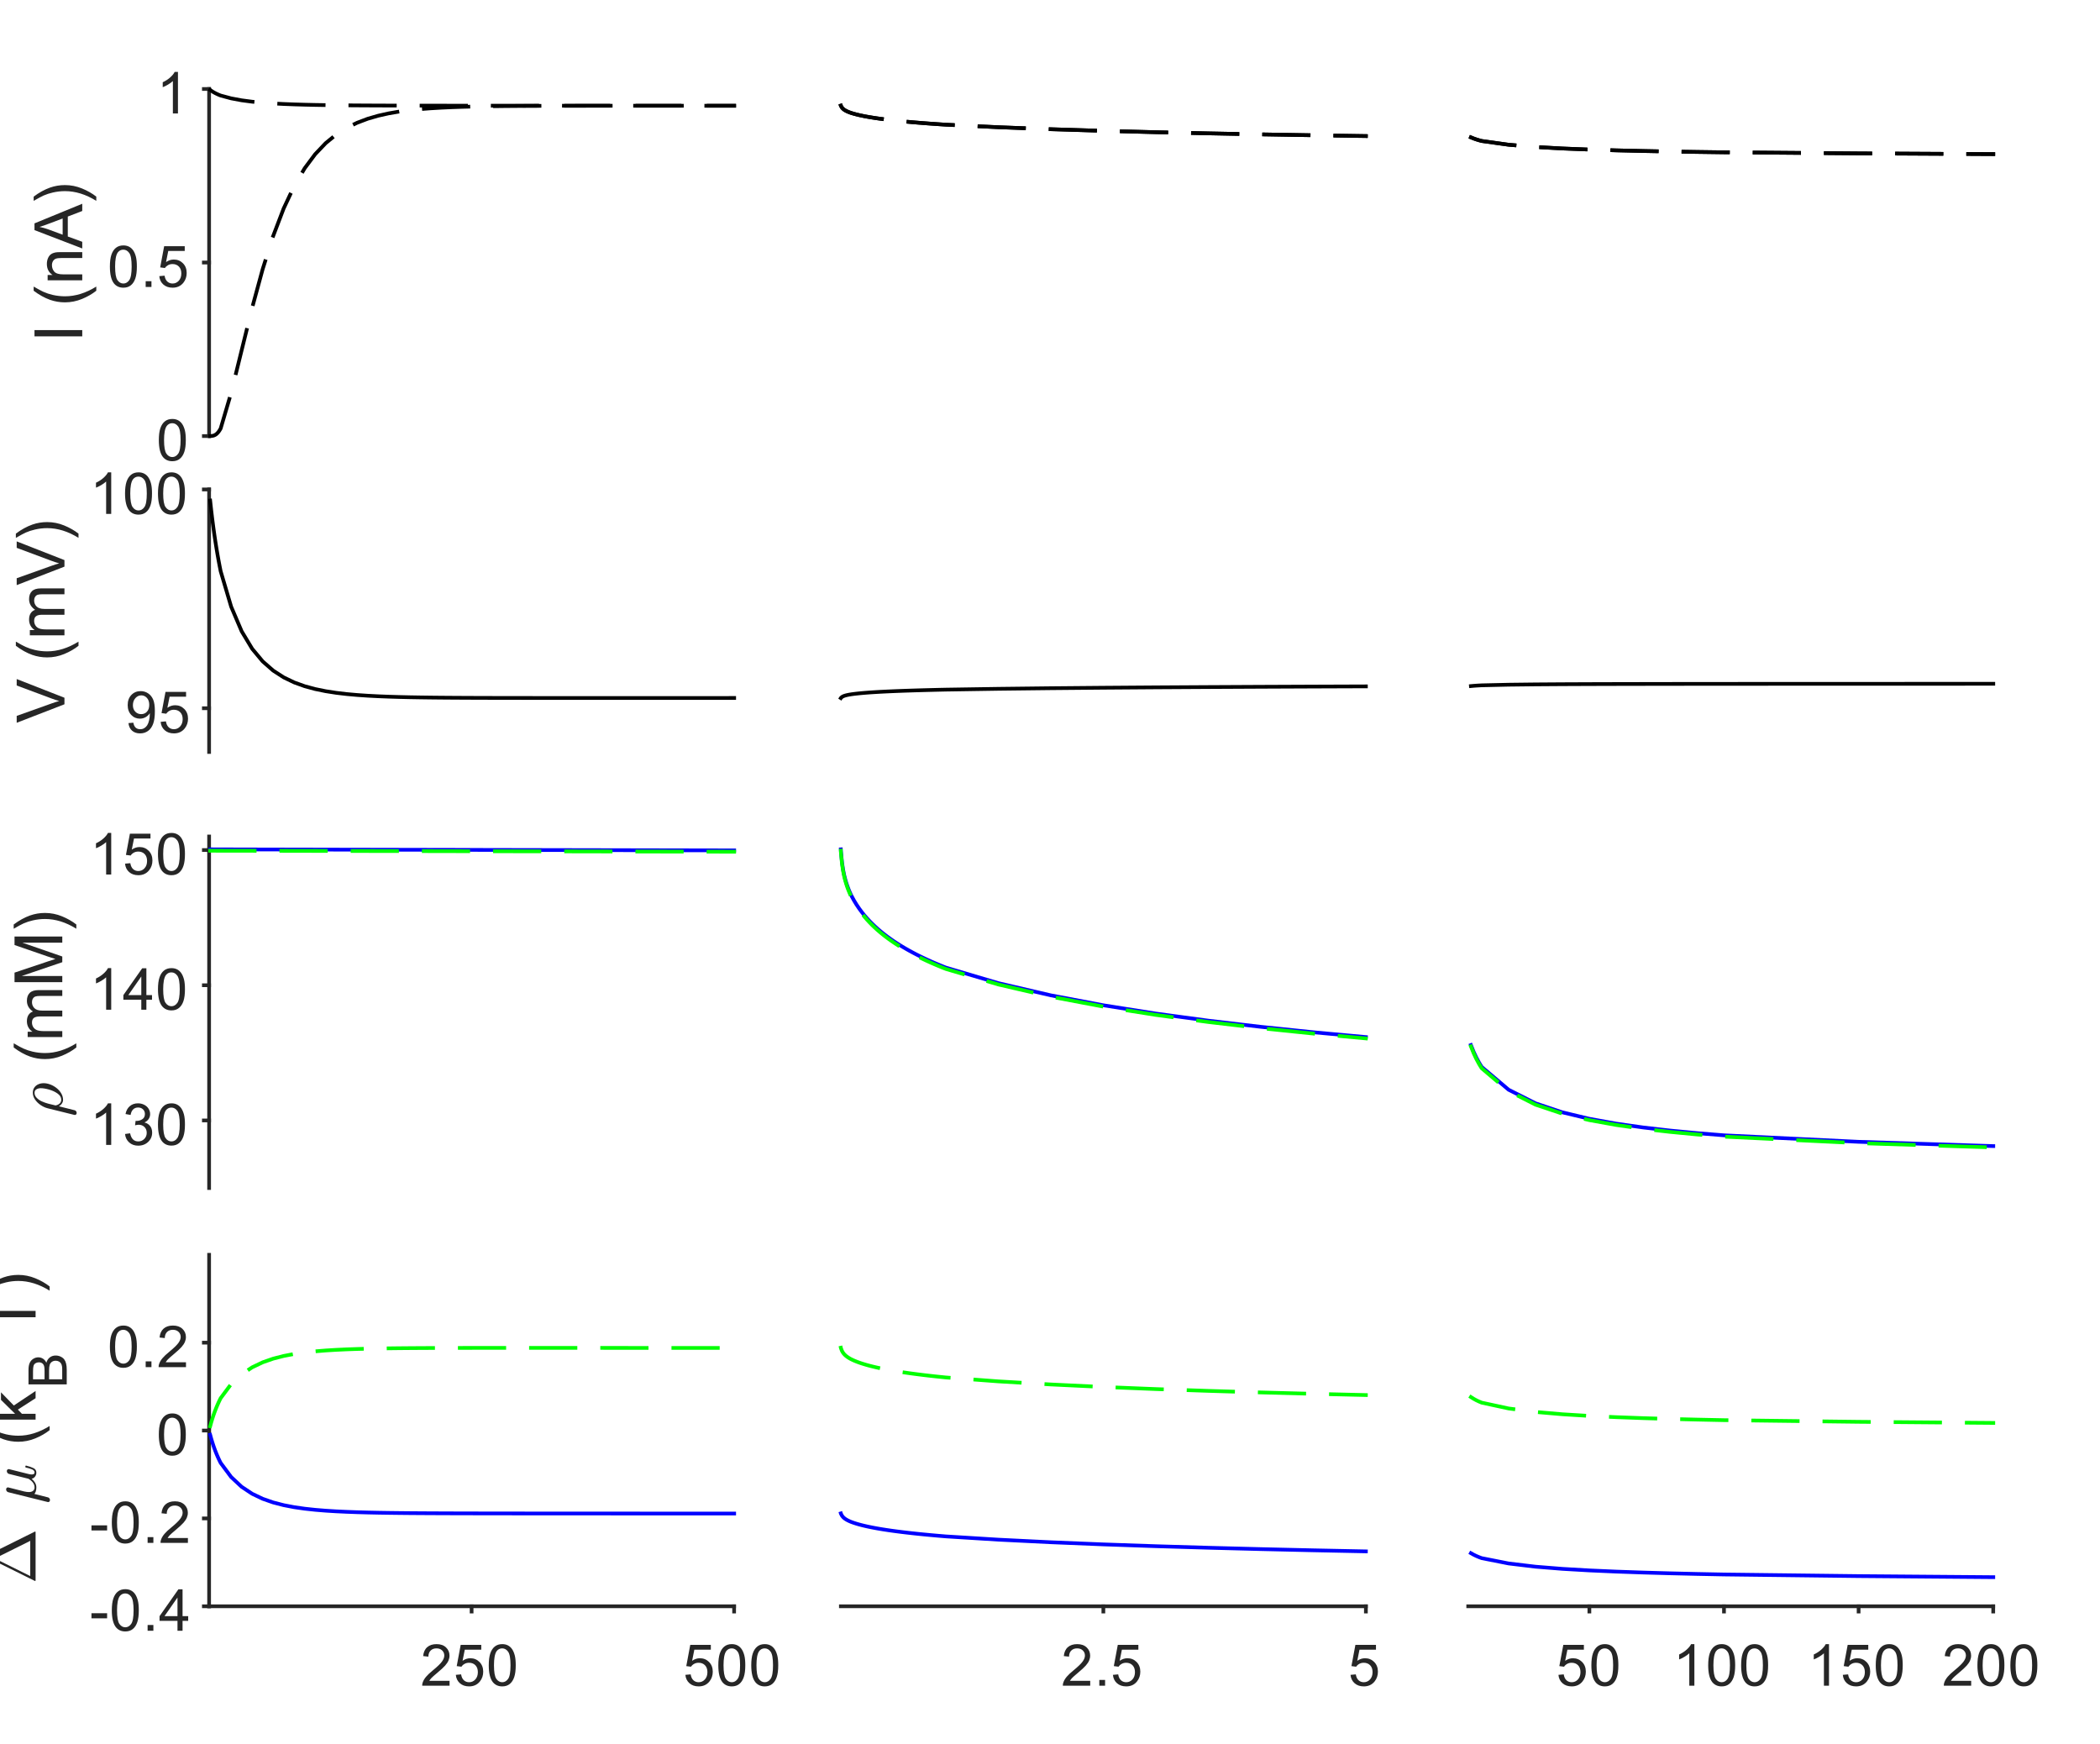 <?xml version="1.0"?>
<!DOCTYPE svg PUBLIC '-//W3C//DTD SVG 1.0//EN'
          'http://www.w3.org/TR/2001/REC-SVG-20010904/DTD/svg10.dtd'>
<svg xmlns:xlink="http://www.w3.org/1999/xlink" style="fill-opacity:1; color-rendering:auto; color-interpolation:auto; text-rendering:auto; stroke:black; stroke-linecap:square; stroke-miterlimit:10; shape-rendering:auto; stroke-opacity:1; fill:black; stroke-dasharray:none; font-weight:normal; stroke-width:1; font-family:'Dialog'; font-style:normal; stroke-linejoin:miter; font-size:12px; stroke-dashoffset:0; image-rendering:auto;" width="472" height="392" xmlns="http://www.w3.org/2000/svg"
><rect width="100%" height="100%" fill="#808080" stroke="none"/><!--Generated by the Batik Graphics2D SVG Generator--><defs id="genericDefs"
  /><g
  ><defs id="defs1"
    ><clipPath clipPathUnits="userSpaceOnUse" id="clipPath1"
      ><path d="M0 0 L472 0 L472 392 L0 392 L0 0 Z"
      /></clipPath
    ></defs
    ><g style="fill:white; stroke:white;"
    ><rect x="0" y="0" width="472" style="clip-path:url(#clipPath1); stroke:none;" height="392"
    /></g
    ><g style="fill:white; text-rendering:optimizeSpeed; color-rendering:optimizeSpeed; image-rendering:optimizeSpeed; shape-rendering:crispEdges; stroke:white; color-interpolation:sRGB;"
    ><rect x="0" width="472" height="392" y="0" style="stroke:none;"
      /><path style="stroke:none;" d="M47 98 L165 98 L165 20 L47 20 Z"
    /></g
    ><g style="fill:rgb(38,38,38); text-rendering:geometricPrecision; image-rendering:optimizeQuality; color-rendering:optimizeQuality; stroke-linejoin:round; stroke:rgb(38,38,38); color-interpolation:linearRGB; stroke-width:0.833;"
    ><line y2="20" style="fill:none;" x1="47" x2="47" y1="98"
      /><line y2="98" style="fill:none;" x1="47" x2="45.82" y1="98"
      /><line y2="59" style="fill:none;" x1="47" x2="45.82" y1="59"
      /><line y2="20" style="fill:none;" x1="47" x2="45.82" y1="20"
    /></g
    ><g transform="translate(43.153,98)" style="font-size:13.333px; fill:rgb(38,38,38); text-rendering:geometricPrecision; image-rendering:optimizeQuality; color-rendering:optimizeQuality; font-family:'SansSerif'; stroke:rgb(38,38,38); color-interpolation:linearRGB;"
    ><path style="stroke:none;" d="M-7.453 0.906 Q-7.453 -0.734 -7.117 -1.742 Q-6.781 -2.75 -6.109 -3.297 Q-5.438 -3.844 -4.422 -3.844 Q-3.672 -3.844 -3.109 -3.539 Q-2.547 -3.234 -2.18 -2.672 Q-1.812 -2.109 -1.602 -1.289 Q-1.391 -0.469 -1.391 0.906 Q-1.391 2.547 -1.727 3.555 Q-2.062 4.562 -2.734 5.109 Q-3.406 5.656 -4.422 5.656 Q-5.766 5.656 -6.547 4.688 Q-7.453 3.531 -7.453 0.906 ZM-6.281 0.906 Q-6.281 3.203 -5.75 3.961 Q-5.219 4.719 -4.422 4.719 Q-3.641 4.719 -3.102 3.961 Q-2.562 3.203 -2.562 0.906 Q-2.562 -1.391 -3.102 -2.141 Q-3.641 -2.891 -4.438 -2.891 Q-5.219 -2.891 -5.703 -2.234 Q-6.281 -1.375 -6.281 0.906 Z"
    /></g
    ><g transform="translate(43.153,59)" style="font-size:13.333px; fill:rgb(38,38,38); text-rendering:geometricPrecision; image-rendering:optimizeQuality; color-rendering:optimizeQuality; font-family:'SansSerif'; stroke:rgb(38,38,38); color-interpolation:linearRGB;"
    ><path style="stroke:none;" d="M-18.453 0.906 Q-18.453 -0.734 -18.117 -1.742 Q-17.781 -2.75 -17.109 -3.297 Q-16.438 -3.844 -15.422 -3.844 Q-14.672 -3.844 -14.109 -3.539 Q-13.547 -3.234 -13.18 -2.672 Q-12.812 -2.109 -12.602 -1.289 Q-12.391 -0.469 -12.391 0.906 Q-12.391 2.547 -12.727 3.555 Q-13.062 4.562 -13.734 5.109 Q-14.406 5.656 -15.422 5.656 Q-16.766 5.656 -17.547 4.688 Q-18.453 3.531 -18.453 0.906 ZM-17.281 0.906 Q-17.281 3.203 -16.75 3.961 Q-16.219 4.719 -15.422 4.719 Q-14.641 4.719 -14.102 3.961 Q-13.562 3.203 -13.562 0.906 Q-13.562 -1.391 -14.102 -2.141 Q-14.641 -2.891 -15.438 -2.891 Q-16.219 -2.891 -16.703 -2.234 Q-17.281 -1.375 -17.281 0.906 ZM-10.409 5.5 L-10.409 4.203 L-9.112 4.203 L-9.112 5.5 L-10.409 5.5 ZM-7.351 3.062 L-6.163 2.953 Q-6.023 3.844 -5.538 4.281 Q-5.054 4.719 -4.366 4.719 Q-3.538 4.719 -2.968 4.094 Q-2.398 3.469 -2.398 2.453 Q-2.398 1.469 -2.945 0.906 Q-3.491 0.344 -4.382 0.344 Q-4.944 0.344 -5.39 0.594 Q-5.835 0.844 -6.085 1.234 L-7.148 1.094 L-6.257 -3.672 L-1.632 -3.672 L-1.632 -2.594 L-5.335 -2.594 L-5.835 -0.094 Q-5.007 -0.672 -4.085 -0.672 Q-2.866 -0.672 -2.03 0.172 Q-1.194 1.016 -1.194 2.344 Q-1.194 3.609 -1.929 4.531 Q-2.82 5.656 -4.366 5.656 Q-5.632 5.656 -6.437 4.945 Q-7.241 4.234 -7.351 3.062 Z"
    /></g
    ><g transform="translate(43.153,20)" style="font-size:13.333px; fill:rgb(38,38,38); text-rendering:geometricPrecision; image-rendering:optimizeQuality; color-rendering:optimizeQuality; font-family:'SansSerif'; stroke:rgb(38,38,38); color-interpolation:linearRGB;"
    ><path style="stroke:none;" d="M-3.156 5.5 L-4.297 5.5 L-4.297 -1.781 Q-4.719 -1.391 -5.383 -0.992 Q-6.047 -0.594 -6.578 -0.406 L-6.578 -1.516 Q-5.625 -1.953 -4.906 -2.594 Q-4.188 -3.234 -3.891 -3.844 L-3.156 -3.844 L-3.156 5.5 Z"
    /></g
    ><g transform="translate(22.487,59) rotate(-90)" style="font-size:14.667px; fill:rgb(38,38,38); text-rendering:geometricPrecision; image-rendering:optimizeQuality; color-rendering:optimizeQuality; font-family:'SansSerif'; stroke:rgb(38,38,38); color-interpolation:linearRGB;"
    ><path style="stroke:none;" d="M-16.594 -4 L-16.594 -14.734 L-15.188 -14.734 L-15.188 -4 L-16.594 -4 ZM-6.34 -0.844 Q-7.434 -2.219 -8.192 -4.062 Q-8.95 -5.906 -8.95 -7.891 Q-8.95 -9.625 -8.387 -11.234 Q-7.731 -13.078 -6.34 -14.922 L-5.403 -14.922 Q-6.293 -13.391 -6.575 -12.75 Q-7.028 -11.734 -7.278 -10.641 Q-7.59 -9.266 -7.59 -7.875 Q-7.59 -4.359 -5.403 -0.844 L-6.34 -0.844 ZM-3.991 -4 L-3.991 -11.781 L-2.804 -11.781 L-2.804 -10.672 Q-1.944 -11.953 -0.319 -11.953 Q0.384 -11.953 0.97 -11.703 Q1.556 -11.453 1.853 -11.039 Q2.15 -10.625 2.259 -10.062 Q2.337 -9.703 2.337 -8.781 L2.337 -4 L1.009 -4 L1.009 -8.734 Q1.009 -9.531 0.861 -9.93 Q0.712 -10.328 0.322 -10.57 Q-0.069 -10.812 -0.6 -10.812 Q-1.444 -10.812 -2.054 -10.281 Q-2.663 -9.75 -2.663 -8.25 L-2.663 -4 L-3.991 -4 ZM3.16 -4 L7.285 -14.734 L8.801 -14.734 L13.207 -4 L11.582 -4 L10.332 -7.25 L5.848 -7.25 L4.66 -4 L3.16 -4 ZM6.254 -8.406 L9.895 -8.406 L8.77 -11.391 Q8.254 -12.734 8.004 -13.609 Q7.801 -12.578 7.426 -11.562 L6.254 -8.406 ZM14.811 -0.844 L13.858 -0.844 Q16.045 -4.359 16.045 -7.875 Q16.045 -9.266 15.733 -10.609 Q15.483 -11.719 15.045 -12.719 Q14.748 -13.375 13.858 -14.922 L14.811 -14.922 Q16.186 -13.078 16.842 -11.234 Q17.404 -9.625 17.404 -7.891 Q17.404 -5.906 16.647 -4.062 Q15.889 -2.219 14.811 -0.844 Z"
    /></g
    ><g style="stroke-linecap:butt; text-rendering:geometricPrecision; image-rendering:optimizeQuality; color-rendering:optimizeQuality; stroke-linejoin:bevel; stroke-dasharray:10,6; color-interpolation:linearRGB; stroke-width:0.833; stroke-miterlimit:1;"
    ><path d="M47.236 97.998 L47.472 97.987 L47.708 97.961 L47.944 97.912 L48.18 97.831 L48.416 97.71 L48.652 97.542 L48.888 97.32 L49.124 97.041 L49.36 96.701 L49.596 96.298 L51.956 88.289 L54.316 78.709 L56.676 69.163 L59.036 60.495 L61.396 53.044 L63.756 46.856 L66.116 41.834 L68.476 37.823 L70.836 34.656 L73.196 32.175 L75.556 30.243 L77.916 28.745 L80.276 27.587 L82.636 26.694 L84.996 26.008 L87.356 25.48 L89.716 25.075 L92.076 24.764 L94.436 24.526 L96.796 24.344 L99.156 24.205 L101.516 24.098 L103.876 24.017 L106.236 23.954 L108.596 23.907 L110.956 23.871 L113.316 23.843 L115.676 23.823 L118.036 23.807 L120.396 23.795 L122.756 23.786 L125.116 23.779 L127.476 23.774 L129.836 23.77 L132.196 23.768 L134.556 23.766 L136.916 23.765 L139.276 23.764 L141.636 23.764 L143.996 23.763 L146.356 23.764 L148.716 23.764 L151.076 23.764 L153.436 23.765 L155.796 23.765 L158.156 23.766 L160.516 23.766 L162.876 23.767 L165.014 23.767" style="fill:none; fill-rule:evenodd;"
      /><path style="fill:none; stroke-miterlimit:10; stroke-dasharray:none; fill-rule:evenodd; stroke-linejoin:round;" d="M47.236 20.212 L47.472 20.384 L47.708 20.541 L47.944 20.686 L48.18 20.821 L48.416 20.947 L48.652 21.065 L48.888 21.176 L49.124 21.281 L49.36 21.38 L49.596 21.474 L51.956 22.107 L54.316 22.547 L56.676 22.859 L59.036 23.084 L61.396 23.249 L63.756 23.371 L66.116 23.462 L68.476 23.53 L70.836 23.582 L73.196 23.621 L75.556 23.651 L77.916 23.674 L80.276 23.691 L82.636 23.704 L84.996 23.715 L87.356 23.723 L89.716 23.73 L92.076 23.735 L94.436 23.739 L96.796 23.742 L99.156 23.745 L101.516 23.747 L103.876 23.749 L106.236 23.75 L108.596 23.752 L110.956 23.753 L113.316 23.754 L115.676 23.755 L118.036 23.756 L120.396 23.757 L122.756 23.758 L125.116 23.759 L127.476 23.759 L129.836 23.76 L132.196 23.761 L134.556 23.762 L136.916 23.762 L139.276 23.763 L141.636 23.764 L143.996 23.765 L146.356 23.765 L148.716 23.766 L151.076 23.767 L153.436 23.767 L155.796 23.768 L158.156 23.769 L160.516 23.77 L162.876 23.77 L165.014 23.771"
    /></g
    ><g style="fill:white; text-rendering:optimizeSpeed; color-rendering:optimizeSpeed; image-rendering:optimizeSpeed; shape-rendering:crispEdges; stroke:white; color-interpolation:sRGB;"
    ><path style="stroke:none;" d="M189 98 L307 98 L307 20 L189 20 Z"
    /></g
    ><g style="stroke-linecap:butt; text-rendering:geometricPrecision; image-rendering:optimizeQuality; color-rendering:optimizeQuality; stroke-linejoin:bevel; stroke-dasharray:10,6; color-interpolation:linearRGB; stroke-width:0.833; stroke-miterlimit:1;"
    ><path d="M188.986 23.73 L189.009 23.798 L189.245 24.192 L189.482 24.452 L189.718 24.644 L189.954 24.798 L190.19 24.928 L190.426 25.043 L190.662 25.145 L190.898 25.239 L191.134 25.325 L191.346 25.398 L191.936 25.574 L192.526 25.73 L193.116 25.871 L193.706 26 L194.297 26.118 L194.887 26.228 L195.477 26.331 L196.067 26.428 L196.657 26.519 L197.247 26.605 L197.837 26.688 L198.427 26.766 L199.017 26.841 L199.607 26.912 L200.197 26.981 L200.787 27.047 L201.377 27.111 L201.967 27.173 L202.558 27.232 L203.148 27.29 L203.738 27.345 L204.328 27.399 L204.918 27.452 L205.508 27.503 L206.098 27.552 L206.688 27.6 L207.278 27.647 L207.868 27.693 L208.458 27.738 L209.048 27.781 L209.638 27.824 L210.228 27.865 L210.819 27.906 L211.409 27.945 L211.999 27.984 L212.589 28.022 L212.589 28.022 L224.39 28.592 L236.191 29.04 L247.993 29.405 L259.794 29.711 L271.596 29.972 L283.397 30.2 L295.199 30.4 L307 30.578" style="fill:none; fill-rule:evenodd;"
      /><path style="fill:none; stroke-miterlimit:10; stroke-dasharray:none; fill-rule:evenodd; stroke-linejoin:round;" d="M188.986 23.734 L189.009 23.802 L189.245 24.194 L189.482 24.453 L189.718 24.645 L189.954 24.799 L190.19 24.929 L190.426 25.043 L190.662 25.146 L190.898 25.239 L191.134 25.326 L191.346 25.399 L191.936 25.575 L192.526 25.731 L193.116 25.872 L193.706 26 L194.297 26.119 L194.887 26.229 L195.477 26.331 L196.067 26.428 L196.657 26.519 L197.247 26.606 L197.837 26.688 L198.427 26.766 L199.017 26.841 L199.607 26.913 L200.197 26.981 L200.787 27.048 L201.377 27.111 L201.967 27.173 L202.558 27.232 L203.148 27.29 L203.738 27.345 L204.328 27.399 L204.918 27.452 L205.508 27.503 L206.098 27.552 L206.688 27.6 L207.278 27.647 L207.868 27.693 L208.458 27.738 L209.048 27.781 L209.638 27.824 L210.228 27.865 L210.819 27.906 L211.409 27.945 L211.999 27.984 L212.589 28.023 L212.589 28.023 L224.39 28.592 L236.191 29.04 L247.993 29.405 L259.794 29.711 L271.596 29.972 L283.397 30.2 L295.199 30.4 L307 30.578"
    /></g
    ><g style="fill:white; text-rendering:optimizeSpeed; color-rendering:optimizeSpeed; image-rendering:optimizeSpeed; shape-rendering:crispEdges; stroke:white; color-interpolation:sRGB;"
    ><path style="stroke:none;" d="M330 98 L448 98 L448 20 L330 20 Z"
    /></g
    ><g style="stroke-linecap:butt; text-rendering:geometricPrecision; image-rendering:optimizeQuality; color-rendering:optimizeQuality; stroke-linejoin:bevel; stroke-dasharray:10,6; color-interpolation:linearRGB; stroke-width:0.833; stroke-miterlimit:1;"
    ><path d="M330.605 30.872 L331.21 31.12 L331.815 31.333 L332.421 31.519 L333.026 31.682 L339.077 32.529 L345.128 33.035 L351.18 33.371 L357.231 33.612 L363.282 33.793 L369.333 33.936 L375.385 34.052 L381.436 34.148 L387.487 34.229 L417.744 34.472 L448 34.633 L448.014 34.633" style="fill:none; fill-rule:evenodd;"
      /><path style="fill:none; stroke-miterlimit:10; stroke-dasharray:none; fill-rule:evenodd; stroke-linejoin:round;" d="M330.605 30.872 L331.21 31.12 L331.815 31.333 L332.421 31.519 L333.026 31.682 L339.077 32.529 L345.128 33.035 L351.18 33.371 L357.231 33.612 L363.282 33.793 L369.333 33.936 L375.385 34.052 L381.436 34.148 L387.487 34.229 L417.744 34.472 L448 34.633 L448.014 34.633"
    /></g
    ><g style="fill:white; text-rendering:optimizeSpeed; color-rendering:optimizeSpeed; image-rendering:optimizeSpeed; shape-rendering:crispEdges; stroke:white; color-interpolation:sRGB;"
    ><path style="stroke:none;" d="M47 169 L165 169 L165 110 L47 110 Z"
    /></g
    ><g style="fill:rgb(38,38,38); text-rendering:geometricPrecision; image-rendering:optimizeQuality; color-rendering:optimizeQuality; stroke-linejoin:round; stroke:rgb(38,38,38); color-interpolation:linearRGB; stroke-width:0.833;"
    ><line y2="110" style="fill:none;" x1="47" x2="47" y1="169"
      /><line y2="159.167" style="fill:none;" x1="47" x2="45.82" y1="159.167"
      /><line y2="110" style="fill:none;" x1="47" x2="45.82" y1="110"
    /></g
    ><g transform="translate(43.153,159.167)" style="font-size:13.333px; fill:rgb(38,38,38); text-rendering:geometricPrecision; image-rendering:optimizeQuality; color-rendering:optimizeQuality; font-family:'SansSerif'; stroke:rgb(38,38,38); color-interpolation:linearRGB;"
    ><path style="stroke:none;" d="M-14.281 3.344 L-13.188 3.25 Q-13.047 4.016 -12.656 4.367 Q-12.266 4.719 -11.641 4.719 Q-11.125 4.719 -10.727 4.477 Q-10.328 4.234 -10.07 3.836 Q-9.812 3.438 -9.648 2.75 Q-9.484 2.062 -9.484 1.344 Q-9.484 1.266 -9.484 1.125 Q-9.828 1.672 -10.422 2.008 Q-11.016 2.344 -11.703 2.344 Q-12.859 2.344 -13.656 1.508 Q-14.453 0.672 -14.453 -0.703 Q-14.453 -2.125 -13.625 -2.984 Q-12.797 -3.844 -11.531 -3.844 Q-10.625 -3.844 -9.875 -3.352 Q-9.125 -2.859 -8.734 -1.961 Q-8.344 -1.062 -8.344 0.656 Q-8.344 2.438 -8.727 3.492 Q-9.109 4.547 -9.875 5.102 Q-10.641 5.656 -11.672 5.656 Q-12.766 5.656 -13.461 5.055 Q-14.156 4.453 -14.281 3.344 ZM-9.609 -0.766 Q-9.609 -1.75 -10.133 -2.32 Q-10.656 -2.891 -11.391 -2.891 Q-12.156 -2.891 -12.719 -2.273 Q-13.281 -1.656 -13.281 -0.656 Q-13.281 0.219 -12.75 0.773 Q-12.219 1.328 -11.422 1.328 Q-10.625 1.328 -10.117 0.773 Q-9.609 0.219 -9.609 -0.766 ZM-7.049 3.062 L-5.862 2.953 Q-5.721 3.844 -5.237 4.281 Q-4.753 4.719 -4.065 4.719 Q-3.237 4.719 -2.667 4.094 Q-2.096 3.469 -2.096 2.453 Q-2.096 1.469 -2.643 0.906 Q-3.19 0.344 -4.081 0.344 Q-4.643 0.344 -5.088 0.594 Q-5.534 0.844 -5.784 1.234 L-6.846 1.094 L-5.956 -3.672 L-1.331 -3.672 L-1.331 -2.594 L-5.034 -2.594 L-5.534 -0.094 Q-4.706 -0.672 -3.784 -0.672 Q-2.565 -0.672 -1.729 0.172 Q-0.893 1.016 -0.893 2.344 Q-0.893 3.609 -1.627 4.531 Q-2.518 5.656 -4.065 5.656 Q-5.331 5.656 -6.135 4.945 Q-6.94 4.234 -7.049 3.062 Z"
    /></g
    ><g transform="translate(43.153,110)" style="font-size:13.333px; fill:rgb(38,38,38); text-rendering:geometricPrecision; image-rendering:optimizeQuality; color-rendering:optimizeQuality; font-family:'SansSerif'; stroke:rgb(38,38,38); color-interpolation:linearRGB;"
    ><path style="stroke:none;" d="M-18.156 5.5 L-19.297 5.5 L-19.297 -1.781 Q-19.719 -1.391 -20.383 -0.992 Q-21.047 -0.594 -21.578 -0.406 L-21.578 -1.516 Q-20.625 -1.953 -19.906 -2.594 Q-19.188 -3.234 -18.891 -3.844 L-18.156 -3.844 L-18.156 5.5 ZM-15.049 0.906 Q-15.049 -0.734 -14.713 -1.742 Q-14.377 -2.75 -13.706 -3.297 Q-13.034 -3.844 -12.018 -3.844 Q-11.268 -3.844 -10.706 -3.539 Q-10.143 -3.234 -9.776 -2.672 Q-9.409 -2.109 -9.198 -1.289 Q-8.987 -0.469 -8.987 0.906 Q-8.987 2.547 -9.323 3.555 Q-9.659 4.562 -10.331 5.109 Q-11.002 5.656 -12.018 5.656 Q-13.362 5.656 -14.143 4.688 Q-15.049 3.531 -15.049 0.906 ZM-13.877 0.906 Q-13.877 3.203 -13.346 3.961 Q-12.815 4.719 -12.018 4.719 Q-11.237 4.719 -10.698 3.961 Q-10.159 3.203 -10.159 0.906 Q-10.159 -1.391 -10.698 -2.141 Q-11.237 -2.891 -12.034 -2.891 Q-12.815 -2.891 -13.299 -2.234 Q-13.877 -1.375 -13.877 0.906 ZM-7.646 0.906 Q-7.646 -0.734 -7.31 -1.742 Q-6.974 -2.75 -6.302 -3.297 Q-5.63 -3.844 -4.614 -3.844 Q-3.864 -3.844 -3.302 -3.539 Q-2.739 -3.234 -2.372 -2.672 Q-2.005 -2.109 -1.794 -1.289 Q-1.583 -0.469 -1.583 0.906 Q-1.583 2.547 -1.919 3.555 Q-2.255 4.562 -2.927 5.109 Q-3.599 5.656 -4.614 5.656 Q-5.958 5.656 -6.739 4.688 Q-7.646 3.531 -7.646 0.906 ZM-6.474 0.906 Q-6.474 3.203 -5.942 3.961 Q-5.411 4.719 -4.614 4.719 Q-3.833 4.719 -3.294 3.961 Q-2.755 3.203 -2.755 0.906 Q-2.755 -1.391 -3.294 -2.141 Q-3.833 -2.891 -4.63 -2.891 Q-5.411 -2.891 -5.896 -2.234 Q-6.474 -1.375 -6.474 0.906 Z"
    /></g
    ><g transform="translate(18.487,139.5) rotate(-90)" style="font-size:14.667px; fill:rgb(38,38,38); text-rendering:geometricPrecision; image-rendering:optimizeQuality; color-rendering:optimizeQuality; font-family:'SansSerif'; stroke:rgb(38,38,38); color-interpolation:linearRGB;"
    ><path style="stroke:none;" d="M-18.781 -4 L-22.938 -14.734 L-21.391 -14.734 L-18.609 -6.938 Q-18.266 -6 -18.047 -5.172 Q-17.797 -6.062 -17.469 -6.938 L-14.562 -14.734 L-13.109 -14.734 L-17.312 -4 L-18.781 -4 ZM-5.637 -0.844 Q-6.731 -2.219 -7.488 -4.062 Q-8.246 -5.906 -8.246 -7.891 Q-8.246 -9.625 -7.684 -11.234 Q-7.027 -13.078 -5.637 -14.922 L-4.699 -14.922 Q-5.59 -13.391 -5.871 -12.75 Q-6.324 -11.734 -6.574 -10.641 Q-6.887 -9.266 -6.887 -7.875 Q-6.887 -4.359 -4.699 -0.844 L-5.637 -0.844 ZM-3.287 -4 L-3.287 -11.781 L-2.1 -11.781 L-2.1 -10.688 Q-1.74 -11.266 -1.131 -11.609 Q-0.522 -11.953 0.26 -11.953 Q1.119 -11.953 1.673 -11.594 Q2.228 -11.234 2.447 -10.594 Q3.369 -11.953 4.853 -11.953 Q6.01 -11.953 6.635 -11.312 Q7.26 -10.672 7.26 -9.344 L7.26 -4 L5.947 -4 L5.947 -8.906 Q5.947 -9.688 5.822 -10.039 Q5.697 -10.391 5.353 -10.602 Q5.01 -10.812 4.556 -10.812 Q3.744 -10.812 3.197 -10.266 Q2.65 -9.719 2.65 -8.516 L2.65 -4 L1.338 -4 L1.338 -9.047 Q1.338 -9.938 1.017 -10.375 Q0.697 -10.812 -0.037 -10.812 Q-0.6 -10.812 -1.069 -10.516 Q-1.537 -10.219 -1.748 -9.656 Q-1.959 -9.094 -1.959 -8.031 L-1.959 -4 L-3.287 -4 ZM12.156 -4 L8 -14.734 L9.546 -14.734 L12.328 -6.938 Q12.671 -6 12.89 -5.172 Q13.14 -6.062 13.468 -6.938 L16.375 -14.734 L17.828 -14.734 L13.624 -4 L12.156 -4 ZM19.572 -0.844 L18.619 -0.844 Q20.806 -4.359 20.806 -7.875 Q20.806 -9.266 20.494 -10.609 Q20.244 -11.719 19.806 -12.719 Q19.509 -13.375 18.619 -14.922 L19.572 -14.922 Q20.947 -13.078 21.603 -11.234 Q22.166 -9.625 22.166 -7.891 Q22.166 -5.906 21.408 -4.062 Q20.65 -2.219 19.572 -0.844 Z"
    /></g
    ><g style="stroke-linecap:butt; text-rendering:geometricPrecision; color-rendering:optimizeQuality; image-rendering:optimizeQuality; stroke-linejoin:round; color-interpolation:linearRGB; stroke-width:0.833;"
    ><path d="M47.236 112.485 L47.472 114.646 L47.708 116.623 L47.944 118.449 L48.18 120.147 L48.416 121.734 L48.652 123.223 L48.888 124.624 L49.124 125.947 L49.36 127.197 L49.596 128.38 L51.956 136.348 L54.316 141.879 L56.676 145.804 L59.036 148.636 L61.396 150.705 L63.756 152.232 L66.116 153.368 L68.476 154.218 L70.836 154.858 L73.196 155.34 L75.556 155.706 L77.916 155.984 L80.276 156.195 L82.636 156.356 L84.996 156.478 L87.356 156.571 L89.716 156.643 L92.076 156.697 L94.436 156.738 L96.796 156.77 L99.156 156.794 L101.516 156.812 L103.876 156.826 L106.236 156.837 L108.596 156.845 L110.956 156.851 L113.316 156.855 L115.676 156.858 L118.036 156.861 L120.396 156.863 L122.756 156.864 L125.116 156.865 L127.476 156.865 L129.836 156.866 L132.196 156.866 L134.556 156.866 L136.916 156.866 L139.276 156.866 L141.636 156.866 L143.996 156.865 L146.356 156.865 L148.716 156.865 L151.076 156.864 L153.436 156.864 L155.796 156.864 L158.156 156.863 L160.516 156.863 L162.876 156.863 L165.014 156.862" style="fill:none; fill-rule:evenodd;"
    /></g
    ><g style="fill:white; text-rendering:optimizeSpeed; color-rendering:optimizeSpeed; image-rendering:optimizeSpeed; shape-rendering:crispEdges; stroke:white; color-interpolation:sRGB;"
    ><path style="stroke:none;" d="M189 169 L307 169 L307 110 L189 110 Z"
    /></g
    ><g style="stroke-linecap:butt; text-rendering:geometricPrecision; color-rendering:optimizeQuality; image-rendering:optimizeQuality; stroke-linejoin:round; color-interpolation:linearRGB; stroke-width:0.833;"
    ><path d="M188.986 156.883 L189.009 156.846 L189.245 156.634 L189.482 156.498 L189.718 156.4 L189.954 156.323 L190.19 156.258 L190.426 156.203 L190.662 156.154 L190.898 156.109 L191.134 156.069 L191.346 156.035 L191.936 155.954 L192.526 155.885 L193.116 155.822 L193.706 155.767 L194.297 155.716 L194.887 155.669 L195.477 155.626 L196.067 155.586 L196.657 155.549 L197.247 155.514 L197.837 155.481 L198.427 155.45 L199.017 155.421 L199.607 155.393 L200.197 155.366 L200.787 155.34 L201.377 155.316 L201.967 155.293 L202.558 155.27 L203.148 155.249 L203.738 155.228 L204.328 155.209 L204.918 155.189 L205.508 155.171 L206.098 155.153 L206.688 155.136 L207.278 155.119 L207.868 155.103 L208.458 155.087 L209.048 155.072 L209.638 155.057 L210.228 155.042 L210.819 155.028 L211.409 155.014 L211.999 155.001 L212.589 154.988 L212.589 154.988 L224.39 154.805 L236.191 154.668 L247.993 154.562 L259.794 154.477 L271.596 154.408 L283.397 154.349 L295.199 154.299 L307 154.256" style="fill:none; fill-rule:evenodd;"
    /></g
    ><g style="fill:white; text-rendering:optimizeSpeed; color-rendering:optimizeSpeed; image-rendering:optimizeSpeed; shape-rendering:crispEdges; stroke:white; color-interpolation:sRGB;"
    ><path style="stroke:none;" d="M330 169 L448 169 L448 110 L330 110 Z"
    /></g
    ><g style="stroke-linecap:butt; text-rendering:geometricPrecision; color-rendering:optimizeQuality; image-rendering:optimizeQuality; stroke-linejoin:round; color-interpolation:linearRGB; stroke-width:0.833;"
    ><path d="M330.605 154.189 L331.21 154.134 L331.815 154.089 L332.421 154.052 L333.026 154.02 L339.077 153.881 L345.128 153.81 L351.18 153.769 L357.231 153.743 L363.282 153.726 L369.333 153.714 L375.385 153.704 L381.436 153.698 L387.487 153.692 L417.744 153.68 L448 153.674 L448.014 153.674" style="fill:none; fill-rule:evenodd;"
    /></g
    ><g style="fill:white; text-rendering:optimizeSpeed; color-rendering:optimizeSpeed; image-rendering:optimizeSpeed; shape-rendering:crispEdges; stroke:white; color-interpolation:sRGB;"
    ><path style="stroke:none;" d="M47 267 L165 267 L165 188 L47 188 Z"
    /></g
    ><g style="fill:rgb(38,38,38); text-rendering:geometricPrecision; image-rendering:optimizeQuality; color-rendering:optimizeQuality; stroke-linejoin:round; stroke:rgb(38,38,38); color-interpolation:linearRGB; stroke-width:0.833;"
    ><line y2="188" style="fill:none;" x1="47" x2="47" y1="267"
      /><line y2="251.808" style="fill:none;" x1="47" x2="45.82" y1="251.808"
      /><line y2="221.423" style="fill:none;" x1="47" x2="45.82" y1="221.423"
      /><line y2="191.038" style="fill:none;" x1="47" x2="45.82" y1="191.038"
    /></g
    ><g transform="translate(43.153,251.808)" style="font-size:13.333px; fill:rgb(38,38,38); text-rendering:geometricPrecision; image-rendering:optimizeQuality; color-rendering:optimizeQuality; font-family:'SansSerif'; stroke:rgb(38,38,38); color-interpolation:linearRGB;"
    ><path style="stroke:none;" d="M-18.156 5.5 L-19.297 5.5 L-19.297 -1.781 Q-19.719 -1.391 -20.383 -0.992 Q-21.047 -0.594 -21.578 -0.406 L-21.578 -1.516 Q-20.625 -1.953 -19.906 -2.594 Q-19.188 -3.234 -18.891 -3.844 L-18.156 -3.844 L-18.156 5.5 ZM-15.049 3.047 L-13.909 2.891 Q-13.706 3.859 -13.237 4.289 Q-12.768 4.719 -12.081 4.719 Q-11.284 4.719 -10.729 4.164 Q-10.174 3.609 -10.174 2.781 Q-10.174 1.984 -10.682 1.477 Q-11.19 0.969 -11.987 0.969 Q-12.315 0.969 -12.799 1.094 L-12.674 0.094 Q-12.549 0.109 -12.487 0.109 Q-11.752 0.109 -11.166 -0.273 Q-10.581 -0.656 -10.581 -1.453 Q-10.581 -2.078 -11.01 -2.492 Q-11.44 -2.906 -12.112 -2.906 Q-12.784 -2.906 -13.221 -2.484 Q-13.659 -2.062 -13.799 -1.234 L-14.94 -1.438 Q-14.721 -2.578 -13.979 -3.211 Q-13.237 -3.844 -12.143 -3.844 Q-11.377 -3.844 -10.737 -3.516 Q-10.096 -3.188 -9.752 -2.625 Q-9.409 -2.062 -9.409 -1.422 Q-9.409 -0.828 -9.737 -0.328 Q-10.065 0.172 -10.69 0.453 Q-9.877 0.656 -9.416 1.25 Q-8.956 1.844 -8.956 2.75 Q-8.956 3.969 -9.846 4.82 Q-10.737 5.672 -12.096 5.672 Q-13.315 5.672 -14.127 4.938 Q-14.94 4.203 -15.049 3.047 ZM-7.646 0.906 Q-7.646 -0.734 -7.31 -1.742 Q-6.974 -2.75 -6.302 -3.297 Q-5.63 -3.844 -4.614 -3.844 Q-3.864 -3.844 -3.302 -3.539 Q-2.739 -3.234 -2.372 -2.672 Q-2.005 -2.109 -1.794 -1.289 Q-1.583 -0.469 -1.583 0.906 Q-1.583 2.547 -1.919 3.555 Q-2.255 4.562 -2.927 5.109 Q-3.599 5.656 -4.614 5.656 Q-5.958 5.656 -6.739 4.688 Q-7.646 3.531 -7.646 0.906 ZM-6.474 0.906 Q-6.474 3.203 -5.942 3.961 Q-5.411 4.719 -4.614 4.719 Q-3.833 4.719 -3.294 3.961 Q-2.755 3.203 -2.755 0.906 Q-2.755 -1.391 -3.294 -2.141 Q-3.833 -2.891 -4.63 -2.891 Q-5.411 -2.891 -5.896 -2.234 Q-6.474 -1.375 -6.474 0.906 Z"
    /></g
    ><g transform="translate(43.153,221.423)" style="font-size:13.333px; fill:rgb(38,38,38); text-rendering:geometricPrecision; image-rendering:optimizeQuality; color-rendering:optimizeQuality; font-family:'SansSerif'; stroke:rgb(38,38,38); color-interpolation:linearRGB;"
    ><path style="stroke:none;" d="M-18.156 5.5 L-19.297 5.5 L-19.297 -1.781 Q-19.719 -1.391 -20.383 -0.992 Q-21.047 -0.594 -21.578 -0.406 L-21.578 -1.516 Q-20.625 -1.953 -19.906 -2.594 Q-19.188 -3.234 -18.891 -3.844 L-18.156 -3.844 L-18.156 5.5 ZM-11.393 5.5 L-11.393 3.266 L-15.424 3.266 L-15.424 2.219 L-11.19 -3.812 L-10.252 -3.812 L-10.252 2.219 L-8.987 2.219 L-8.987 3.266 L-10.252 3.266 L-10.252 5.5 L-11.393 5.5 ZM-11.393 2.219 L-11.393 -1.969 L-14.315 2.219 L-11.393 2.219 ZM-7.646 0.906 Q-7.646 -0.734 -7.31 -1.742 Q-6.974 -2.75 -6.302 -3.297 Q-5.63 -3.844 -4.614 -3.844 Q-3.864 -3.844 -3.302 -3.539 Q-2.739 -3.234 -2.372 -2.672 Q-2.005 -2.109 -1.794 -1.289 Q-1.583 -0.469 -1.583 0.906 Q-1.583 2.547 -1.919 3.555 Q-2.255 4.562 -2.927 5.109 Q-3.599 5.656 -4.614 5.656 Q-5.958 5.656 -6.739 4.688 Q-7.646 3.531 -7.646 0.906 ZM-6.474 0.906 Q-6.474 3.203 -5.942 3.961 Q-5.411 4.719 -4.614 4.719 Q-3.833 4.719 -3.294 3.961 Q-2.755 3.203 -2.755 0.906 Q-2.755 -1.391 -3.294 -2.141 Q-3.833 -2.891 -4.63 -2.891 Q-5.411 -2.891 -5.896 -2.234 Q-6.474 -1.375 -6.474 0.906 Z"
    /></g
    ><g transform="translate(43.153,191.038)" style="font-size:13.333px; fill:rgb(38,38,38); text-rendering:geometricPrecision; image-rendering:optimizeQuality; color-rendering:optimizeQuality; font-family:'SansSerif'; stroke:rgb(38,38,38); color-interpolation:linearRGB;"
    ><path style="stroke:none;" d="M-18.156 5.5 L-19.297 5.5 L-19.297 -1.781 Q-19.719 -1.391 -20.383 -0.992 Q-21.047 -0.594 -21.578 -0.406 L-21.578 -1.516 Q-20.625 -1.953 -19.906 -2.594 Q-19.188 -3.234 -18.891 -3.844 L-18.156 -3.844 L-18.156 5.5 ZM-15.049 3.062 L-13.862 2.953 Q-13.721 3.844 -13.237 4.281 Q-12.752 4.719 -12.065 4.719 Q-11.237 4.719 -10.666 4.094 Q-10.096 3.469 -10.096 2.453 Q-10.096 1.469 -10.643 0.906 Q-11.19 0.344 -12.081 0.344 Q-12.643 0.344 -13.088 0.594 Q-13.534 0.844 -13.784 1.234 L-14.846 1.094 L-13.956 -3.672 L-9.331 -3.672 L-9.331 -2.594 L-13.034 -2.594 L-13.534 -0.094 Q-12.706 -0.672 -11.784 -0.672 Q-10.565 -0.672 -9.729 0.172 Q-8.893 1.016 -8.893 2.344 Q-8.893 3.609 -9.627 4.531 Q-10.518 5.656 -12.065 5.656 Q-13.331 5.656 -14.135 4.945 Q-14.94 4.234 -15.049 3.062 ZM-7.646 0.906 Q-7.646 -0.734 -7.31 -1.742 Q-6.974 -2.75 -6.302 -3.297 Q-5.63 -3.844 -4.614 -3.844 Q-3.864 -3.844 -3.302 -3.539 Q-2.739 -3.234 -2.372 -2.672 Q-2.005 -2.109 -1.794 -1.289 Q-1.583 -0.469 -1.583 0.906 Q-1.583 2.547 -1.919 3.555 Q-2.255 4.562 -2.927 5.109 Q-3.599 5.656 -4.614 5.656 Q-5.958 5.656 -6.739 4.688 Q-7.646 3.531 -7.646 0.906 ZM-6.474 0.906 Q-6.474 3.203 -5.942 3.961 Q-5.411 4.719 -4.614 4.719 Q-3.833 4.719 -3.294 3.961 Q-2.755 3.203 -2.755 0.906 Q-2.755 -1.391 -3.294 -2.141 Q-3.833 -2.891 -4.63 -2.891 Q-5.411 -2.891 -5.896 -2.234 Q-6.474 -1.375 -6.474 0.906 Z"
    /></g
    ><g transform="translate(14,251) rotate(-90)" style="font-size:14.667px; fill:rgb(38,38,38); text-rendering:geometricPrecision; image-rendering:optimizeQuality; color-rendering:optimizeQuality; font-family:'mwb_cmmi10'; stroke:rgb(38,38,38); color-interpolation:linearRGB;"
    ><path style="stroke:none;" d="M0.422 2.812 Q0.422 2.734 0.438 2.703 L1.922 -3.281 Q2.125 -4.094 2.648 -4.867 Q3.172 -5.641 3.898 -6.133 Q4.625 -6.625 5.438 -6.625 Q6.094 -6.625 6.578 -6.289 Q7.062 -5.953 7.312 -5.398 Q7.562 -4.844 7.562 -4.188 Q7.562 -3.453 7.266 -2.68 Q6.969 -1.906 6.445 -1.258 Q5.922 -0.609 5.242 -0.219 Q4.562 0.172 3.812 0.172 Q3.375 0.172 2.984 -0.094 Q2.594 -0.359 2.375 -0.781 L1.484 2.766 Q1.438 2.969 1.266 3.102 Q1.094 3.234 0.875 3.234 Q0.688 3.234 0.555 3.125 Q0.422 3.016 0.422 2.812 ZM3.844 -0.234 Q4.641 -0.234 5.227 -1.047 Q5.812 -1.859 6.125 -2.961 Q6.438 -4.062 6.438 -4.828 Q6.438 -5.391 6.188 -5.812 Q5.938 -6.234 5.406 -6.234 Q4.766 -6.234 4.266 -5.742 Q3.766 -5.25 3.469 -4.586 Q3.172 -3.922 2.969 -3.188 L2.562 -1.516 Q2.656 -0.969 2.992 -0.602 Q3.328 -0.234 3.844 -0.234 Z"
    /></g
    ><g transform="translate(14,243) rotate(-90)" style="font-size:14.667px; fill:rgb(38,38,38); text-rendering:geometricPrecision; image-rendering:optimizeQuality; color-rendering:optimizeQuality; font-family:'SansSerif'; stroke:rgb(38,38,38); color-interpolation:linearRGB;"
    ><path style="stroke:none;" d="M7.588 3.156 Q6.494 1.781 5.736 -0.062 Q4.978 -1.906 4.978 -3.891 Q4.978 -5.625 5.541 -7.234 Q6.197 -9.078 7.588 -10.922 L8.525 -10.922 Q7.635 -9.391 7.353 -8.75 Q6.9 -7.734 6.65 -6.641 Q6.338 -5.266 6.338 -3.875 Q6.338 -0.359 8.525 3.156 L7.588 3.156 ZM9.937 0 L9.937 -7.781 L11.124 -7.781 L11.124 -6.688 Q11.484 -7.266 12.093 -7.609 Q12.703 -7.953 13.484 -7.953 Q14.343 -7.953 14.898 -7.594 Q15.453 -7.234 15.671 -6.594 Q16.593 -7.953 18.078 -7.953 Q19.234 -7.953 19.859 -7.312 Q20.484 -6.672 20.484 -5.344 L20.484 0 L19.171 0 L19.171 -4.906 Q19.171 -5.688 19.046 -6.039 Q18.921 -6.391 18.578 -6.602 Q18.234 -6.812 17.781 -6.812 Q16.968 -6.812 16.421 -6.266 Q15.874 -5.719 15.874 -4.516 L15.874 0 L14.562 0 L14.562 -5.047 Q14.562 -5.938 14.242 -6.375 Q13.921 -6.812 13.187 -6.812 Q12.624 -6.812 12.156 -6.516 Q11.687 -6.219 11.476 -5.656 Q11.265 -5.094 11.265 -4.031 L11.265 0 L9.937 0 ZM22.271 0 L22.271 -10.734 L24.411 -10.734 L26.958 -3.141 Q27.302 -2.078 27.474 -1.547 Q27.646 -2.125 28.036 -3.266 L30.614 -10.734 L32.521 -10.734 L32.521 0 L31.146 0 L31.146 -8.984 L28.036 0 L26.755 0 L23.646 -9.141 L23.646 0 L22.271 0 ZM35.23 3.156 L34.276 3.156 Q36.464 -0.359 36.464 -3.875 Q36.464 -5.266 36.151 -6.609 Q35.901 -7.719 35.464 -8.719 Q35.167 -9.375 34.276 -10.922 L35.23 -10.922 Q36.605 -9.078 37.261 -7.234 Q37.823 -5.625 37.823 -3.891 Q37.823 -1.906 37.066 -0.062 Q36.308 1.781 35.23 3.156 Z"
    /></g
    ><g style="stroke-linecap:butt; fill:blue; text-rendering:geometricPrecision; image-rendering:optimizeQuality; color-rendering:optimizeQuality; stroke-linejoin:round; stroke:blue; color-interpolation:linearRGB; stroke-width:0.833;"
    ><path d="M47.236 190.882 L47.472 190.883 L47.708 190.884 L47.944 190.885 L48.18 190.885 L48.416 190.886 L48.652 190.887 L48.888 190.888 L49.124 190.888 L49.36 190.889 L49.596 190.89 L51.956 190.896 L54.316 190.901 L56.676 190.907 L59.036 190.912 L61.396 190.917 L63.756 190.922 L66.116 190.927 L68.476 190.931 L70.836 190.936 L73.196 190.941 L75.556 190.946 L77.916 190.95 L80.276 190.955 L82.636 190.959 L84.996 190.964 L87.356 190.969 L89.716 190.973 L92.076 190.978 L94.436 190.982 L96.796 190.987 L99.156 190.992 L101.516 190.996 L103.876 191.001 L106.236 191.005 L108.596 191.01 L110.956 191.014 L113.316 191.019 L115.676 191.024 L118.036 191.028 L120.396 191.033 L122.756 191.037 L125.116 191.042 L127.476 191.046 L129.836 191.051 L132.196 191.055 L134.556 191.06 L136.916 191.064 L139.276 191.069 L141.636 191.073 L143.996 191.078 L146.356 191.082 L148.716 191.087 L151.076 191.091 L153.436 191.096 L155.796 191.1 L158.156 191.105 L160.516 191.109 L162.876 191.114 L165.014 191.118" style="fill:none; fill-rule:evenodd;"
    /></g
    ><g style="stroke-linecap:butt; fill:lime; text-rendering:geometricPrecision; image-rendering:optimizeQuality; color-rendering:optimizeQuality; stroke-linejoin:bevel; stroke-dasharray:10,6; stroke:lime; color-interpolation:linearRGB; stroke-width:0.833; stroke-miterlimit:1;"
    ><path d="M47.236 191.196 L47.472 191.196 L47.708 191.196 L47.944 191.196 L48.18 191.196 L48.416 191.196 L48.652 191.197 L48.888 191.197 L49.124 191.197 L49.36 191.197 L49.596 191.198 L51.956 191.201 L54.316 191.205 L56.676 191.209 L59.036 191.213 L61.396 191.218 L63.756 191.222 L66.116 191.227 L68.476 191.231 L70.836 191.236 L73.196 191.24 L75.556 191.245 L77.916 191.249 L80.276 191.254 L82.636 191.259 L84.996 191.263 L87.356 191.268 L89.716 191.272 L92.076 191.277 L94.436 191.281 L96.796 191.286 L99.156 191.291 L101.516 191.295 L103.876 191.3 L106.236 191.304 L108.596 191.309 L110.956 191.314 L113.316 191.318 L115.676 191.323 L118.036 191.327 L120.396 191.332 L122.756 191.336 L125.116 191.341 L127.476 191.345 L129.836 191.35 L132.196 191.354 L134.556 191.359 L136.916 191.363 L139.276 191.368 L141.636 191.372 L143.996 191.377 L146.356 191.381 L148.716 191.386 L151.076 191.39 L153.436 191.395 L155.796 191.399 L158.156 191.404 L160.516 191.408 L162.876 191.413 L165.014 191.417" style="fill:none; fill-rule:evenodd;"
    /></g
    ><g style="fill:white; text-rendering:optimizeSpeed; color-rendering:optimizeSpeed; image-rendering:optimizeSpeed; shape-rendering:crispEdges; stroke:white; color-interpolation:sRGB;"
    ><path style="stroke:none;" d="M189 267 L307 267 L307 188 L189 188 Z"
    /></g
    ><g style="stroke-linecap:butt; fill:blue; text-rendering:geometricPrecision; image-rendering:optimizeQuality; color-rendering:optimizeQuality; stroke-linejoin:round; stroke:blue; color-interpolation:linearRGB; stroke-width:0.833;"
    ><path d="M188.986 190.885 L189.009 191.31 L189.245 193.765 L189.482 195.383 L189.718 196.577 L189.954 197.535 L190.19 198.346 L190.426 199.056 L190.662 199.694 L190.898 200.276 L191.134 200.813 L191.346 201.265 L191.936 202.356 L192.526 203.324 L193.116 204.197 L193.706 204.993 L194.297 205.726 L194.887 206.407 L195.477 207.043 L196.067 207.64 L196.657 208.203 L197.247 208.737 L197.837 209.244 L198.427 209.727 L199.017 210.189 L199.607 210.631 L200.197 211.055 L200.787 211.463 L201.377 211.856 L201.967 212.234 L202.558 212.601 L203.148 212.954 L203.738 213.297 L204.328 213.63 L204.918 213.952 L205.508 214.265 L206.098 214.57 L206.688 214.866 L207.278 215.155 L207.868 215.436 L208.458 215.71 L209.048 215.977 L209.638 216.239 L210.228 216.494 L210.819 216.743 L211.409 216.987 L211.999 217.226 L212.589 217.459 L212.589 217.459 L224.39 220.953 L236.191 223.695 L247.993 225.927 L259.794 227.793 L271.596 229.387 L283.397 230.772 L295.199 231.991 L307 233.076" style="fill:none; fill-rule:evenodd;"
    /></g
    ><g style="stroke-linecap:butt; fill:lime; text-rendering:geometricPrecision; image-rendering:optimizeQuality; color-rendering:optimizeQuality; stroke-linejoin:bevel; stroke-dasharray:10,6; stroke:lime; color-interpolation:linearRGB; stroke-width:0.833; stroke-miterlimit:1;"
    ><path d="M188.986 191.184 L189.009 191.609 L189.245 194.065 L189.482 195.682 L189.718 196.876 L189.954 197.834 L190.19 198.645 L190.426 199.356 L190.662 199.994 L190.898 200.575 L191.134 201.112 L191.346 201.565 L191.936 202.656 L192.526 203.624 L193.116 204.496 L193.706 205.292 L194.297 206.026 L194.887 206.706 L195.477 207.342 L196.067 207.939 L196.657 208.503 L197.247 209.036 L197.837 209.543 L198.427 210.026 L199.017 210.488 L199.607 210.93 L200.197 211.354 L200.787 211.762 L201.377 212.155 L201.967 212.534 L202.558 212.9 L203.148 213.254 L203.738 213.597 L204.328 213.929 L204.918 214.252 L205.508 214.565 L206.098 214.869 L206.688 215.166 L207.278 215.454 L207.868 215.735 L208.458 216.009 L209.048 216.277 L209.638 216.538 L210.228 216.793 L210.819 217.043 L211.409 217.287 L211.999 217.525 L212.589 217.759 L212.589 217.759 L224.39 221.253 L236.191 223.995 L247.993 226.227 L259.794 228.093 L271.596 229.687 L283.397 231.071 L295.199 232.29 L307 233.375" style="fill:none; fill-rule:evenodd;"
    /></g
    ><g style="fill:white; text-rendering:optimizeSpeed; color-rendering:optimizeSpeed; image-rendering:optimizeSpeed; shape-rendering:crispEdges; stroke:white; color-interpolation:sRGB;"
    ><path style="stroke:none;" d="M330 267 L448 267 L448 188 L330 188 Z"
    /></g
    ><g style="stroke-linecap:butt; fill:blue; text-rendering:geometricPrecision; image-rendering:optimizeQuality; color-rendering:optimizeQuality; stroke-linejoin:round; stroke:blue; color-interpolation:linearRGB; stroke-width:0.833;"
    ><path d="M330.605 234.865 L331.21 236.373 L331.815 237.667 L332.421 238.792 L333.026 239.784 L339.077 244.905 L345.128 247.964 L351.18 249.992 L357.231 251.44 L363.282 252.533 L369.333 253.391 L375.385 254.086 L381.436 254.664 L387.487 255.152 L417.744 256.611 L448 257.575 L448.014 257.575" style="fill:none; fill-rule:evenodd;"
    /></g
    ><g style="stroke-linecap:butt; fill:lime; text-rendering:geometricPrecision; image-rendering:optimizeQuality; color-rendering:optimizeQuality; stroke-linejoin:bevel; stroke-dasharray:10,6; stroke:lime; color-interpolation:linearRGB; stroke-width:0.833; stroke-miterlimit:1;"
    ><path d="M330.605 235.165 L331.21 236.673 L331.815 237.966 L332.421 239.092 L333.026 240.083 L339.077 245.205 L345.128 248.264 L351.18 250.292 L357.231 251.74 L363.282 252.833 L369.333 253.691 L375.385 254.386 L381.436 254.964 L387.487 255.452 L417.744 256.911 L448 257.875 L448.014 257.875" style="fill:none; fill-rule:evenodd;"
    /></g
    ><g style="fill:white; text-rendering:optimizeSpeed; color-rendering:optimizeSpeed; image-rendering:optimizeSpeed; shape-rendering:crispEdges; stroke:white; color-interpolation:sRGB;"
    ><path style="stroke:none;" d="M47 361 L165 361 L165 282 L47 282 Z"
    /></g
    ><g style="fill:rgb(38,38,38); text-rendering:geometricPrecision; image-rendering:optimizeQuality; color-rendering:optimizeQuality; stroke-linejoin:round; stroke:rgb(38,38,38); color-interpolation:linearRGB; stroke-width:0.833;"
    ><line y2="361" style="fill:none;" x1="47" x2="165" y1="361"
      /><line y2="362.18" style="fill:none;" x1="106" x2="106" y1="361"
      /><line y2="362.18" style="fill:none;" x1="165" x2="165" y1="361"
    /></g
    ><g transform="translate(106,364.847)" style="font-size:13.333px; fill:rgb(38,38,38); text-rendering:geometricPrecision; image-rendering:optimizeQuality; color-rendering:optimizeQuality; font-family:'SansSerif'; stroke:rgb(38,38,38); color-interpolation:linearRGB;"
    ><path style="stroke:none;" d="M-4.953 12.906 L-4.953 14 L-11.109 14 Q-11.125 13.594 -10.969 13.203 Q-10.734 12.578 -10.219 11.969 Q-9.703 11.359 -8.719 10.562 Q-7.203 9.312 -6.672 8.586 Q-6.141 7.859 -6.141 7.219 Q-6.141 6.531 -6.625 6.07 Q-7.109 5.609 -7.891 5.609 Q-8.719 5.609 -9.211 6.102 Q-9.703 6.594 -9.719 7.469 L-10.891 7.344 Q-10.766 6.031 -9.984 5.344 Q-9.203 4.656 -7.875 4.656 Q-6.531 4.656 -5.75 5.398 Q-4.969 6.141 -4.969 7.234 Q-4.969 7.797 -5.195 8.336 Q-5.422 8.875 -5.953 9.477 Q-6.484 10.078 -7.719 11.109 Q-8.75 11.969 -9.039 12.281 Q-9.328 12.594 -9.516 12.906 L-4.953 12.906 ZM-3.549 11.562 L-2.362 11.453 Q-2.221 12.344 -1.737 12.781 Q-1.252 13.219 -0.565 13.219 Q0.263 13.219 0.834 12.594 Q1.404 11.969 1.404 10.953 Q1.404 9.969 0.857 9.406 Q0.31 8.844 -0.581 8.844 Q-1.143 8.844 -1.588 9.094 Q-2.034 9.344 -2.284 9.734 L-3.346 9.594 L-2.456 4.828 L2.169 4.828 L2.169 5.906 L-1.534 5.906 L-2.034 8.406 Q-1.206 7.828 -0.284 7.828 Q0.935 7.828 1.771 8.672 Q2.607 9.516 2.607 10.844 Q2.607 12.109 1.873 13.031 Q0.982 14.156 -0.565 14.156 Q-1.831 14.156 -2.635 13.445 Q-3.44 12.734 -3.549 11.562 ZM3.854 9.406 Q3.854 7.766 4.19 6.758 Q4.526 5.75 5.198 5.203 Q5.87 4.656 6.886 4.656 Q7.636 4.656 8.198 4.961 Q8.761 5.266 9.128 5.828 Q9.495 6.391 9.706 7.211 Q9.917 8.031 9.917 9.406 Q9.917 11.047 9.581 12.055 Q9.245 13.062 8.573 13.609 Q7.901 14.156 6.886 14.156 Q5.542 14.156 4.761 13.188 Q3.854 12.031 3.854 9.406 ZM5.026 9.406 Q5.026 11.703 5.558 12.461 Q6.089 13.219 6.886 13.219 Q7.667 13.219 8.206 12.461 Q8.745 11.703 8.745 9.406 Q8.745 7.109 8.206 6.359 Q7.667 5.609 6.87 5.609 Q6.089 5.609 5.604 6.266 Q5.026 7.125 5.026 9.406 Z"
    /></g
    ><g transform="translate(165,364.847)" style="font-size:13.333px; fill:rgb(38,38,38); text-rendering:geometricPrecision; image-rendering:optimizeQuality; color-rendering:optimizeQuality; font-family:'SansSerif'; stroke:rgb(38,38,38); color-interpolation:linearRGB;"
    ><path style="stroke:none;" d="M-10.953 11.562 L-9.766 11.453 Q-9.625 12.344 -9.141 12.781 Q-8.656 13.219 -7.969 13.219 Q-7.141 13.219 -6.57 12.594 Q-6 11.969 -6 10.953 Q-6 9.969 -6.547 9.406 Q-7.094 8.844 -7.984 8.844 Q-8.547 8.844 -8.992 9.094 Q-9.438 9.344 -9.688 9.734 L-10.75 9.594 L-9.859 4.828 L-5.234 4.828 L-5.234 5.906 L-8.938 5.906 L-9.438 8.406 Q-8.609 7.828 -7.688 7.828 Q-6.469 7.828 -5.633 8.672 Q-4.797 9.516 -4.797 10.844 Q-4.797 12.109 -5.531 13.031 Q-6.422 14.156 -7.969 14.156 Q-9.234 14.156 -10.039 13.445 Q-10.844 12.734 -10.953 11.562 ZM-3.549 9.406 Q-3.549 7.766 -3.213 6.758 Q-2.877 5.75 -2.206 5.203 Q-1.534 4.656 -0.518 4.656 Q0.232 4.656 0.794 4.961 Q1.357 5.266 1.724 5.828 Q2.091 6.391 2.302 7.211 Q2.513 8.031 2.513 9.406 Q2.513 11.047 2.177 12.055 Q1.841 13.062 1.169 13.609 Q0.497 14.156 -0.518 14.156 Q-1.862 14.156 -2.643 13.188 Q-3.549 12.031 -3.549 9.406 ZM-2.377 9.406 Q-2.377 11.703 -1.846 12.461 Q-1.315 13.219 -0.518 13.219 Q0.263 13.219 0.802 12.461 Q1.341 11.703 1.341 9.406 Q1.341 7.109 0.802 6.359 Q0.263 5.609 -0.534 5.609 Q-1.315 5.609 -1.799 6.266 Q-2.377 7.125 -2.377 9.406 ZM3.854 9.406 Q3.854 7.766 4.19 6.758 Q4.526 5.75 5.198 5.203 Q5.87 4.656 6.886 4.656 Q7.636 4.656 8.198 4.961 Q8.761 5.266 9.128 5.828 Q9.495 6.391 9.706 7.211 Q9.917 8.031 9.917 9.406 Q9.917 11.047 9.581 12.055 Q9.245 13.062 8.573 13.609 Q7.901 14.156 6.886 14.156 Q5.542 14.156 4.761 13.188 Q3.854 12.031 3.854 9.406 ZM5.026 9.406 Q5.026 11.703 5.558 12.461 Q6.089 13.219 6.886 13.219 Q7.667 13.219 8.206 12.461 Q8.745 11.703 8.745 9.406 Q8.745 7.109 8.206 6.359 Q7.667 5.609 6.87 5.609 Q6.089 5.609 5.604 6.266 Q5.026 7.125 5.026 9.406 Z"
    /></g
    ><g style="fill:rgb(38,38,38); text-rendering:geometricPrecision; image-rendering:optimizeQuality; color-rendering:optimizeQuality; stroke-linejoin:round; stroke:rgb(38,38,38); color-interpolation:linearRGB; stroke-width:0.833;"
    ><line y2="282" style="fill:none;" x1="47" x2="47" y1="361"
      /><line y2="361" style="fill:none;" x1="47" x2="45.82" y1="361"
      /><line y2="341.25" style="fill:none;" x1="47" x2="45.82" y1="341.25"
      /><line y2="321.5" style="fill:none;" x1="47" x2="45.82" y1="321.5"
      /><line y2="301.75" style="fill:none;" x1="47" x2="45.82" y1="301.75"
    /></g
    ><g transform="translate(43.153,361)" style="font-size:13.333px; fill:rgb(38,38,38); text-rendering:geometricPrecision; image-rendering:optimizeQuality; color-rendering:optimizeQuality; font-family:'SansSerif'; stroke:rgb(38,38,38); color-interpolation:linearRGB;"
    ><path style="stroke:none;" d="M-22.594 2.703 L-22.594 1.562 L-19.078 1.562 L-19.078 2.703 L-22.594 2.703 ZM-18.02 0.906 Q-18.02 -0.734 -17.684 -1.742 Q-17.348 -2.75 -16.676 -3.297 Q-16.004 -3.844 -14.989 -3.844 Q-14.239 -3.844 -13.676 -3.539 Q-13.114 -3.234 -12.746 -2.672 Q-12.379 -2.109 -12.168 -1.289 Q-11.957 -0.469 -11.957 0.906 Q-11.957 2.547 -12.293 3.555 Q-12.629 4.562 -13.301 5.109 Q-13.973 5.656 -14.989 5.656 Q-16.332 5.656 -17.114 4.688 Q-18.02 3.531 -18.02 0.906 ZM-16.848 0.906 Q-16.848 3.203 -16.317 3.961 Q-15.786 4.719 -14.989 4.719 Q-14.207 4.719 -13.668 3.961 Q-13.129 3.203 -13.129 0.906 Q-13.129 -1.391 -13.668 -2.141 Q-14.207 -2.891 -15.004 -2.891 Q-15.786 -2.891 -16.27 -2.234 Q-16.848 -1.375 -16.848 0.906 ZM-9.976 5.5 L-9.976 4.203 L-8.679 4.203 L-8.679 5.5 L-9.976 5.5 ZM-3.261 5.5 L-3.261 3.266 L-7.293 3.266 L-7.293 2.219 L-3.058 -3.812 L-2.121 -3.812 L-2.121 2.219 L-0.855 2.219 L-0.855 3.266 L-2.121 3.266 L-2.121 5.5 L-3.261 5.5 ZM-3.261 2.219 L-3.261 -1.969 L-6.183 2.219 L-3.261 2.219 Z"
    /></g
    ><g transform="translate(43.153,341.25)" style="font-size:13.333px; fill:rgb(38,38,38); text-rendering:geometricPrecision; image-rendering:optimizeQuality; color-rendering:optimizeQuality; font-family:'SansSerif'; stroke:rgb(38,38,38); color-interpolation:linearRGB;"
    ><path style="stroke:none;" d="M-22.594 2.703 L-22.594 1.562 L-19.078 1.562 L-19.078 2.703 L-22.594 2.703 ZM-18.02 0.906 Q-18.02 -0.734 -17.684 -1.742 Q-17.348 -2.75 -16.676 -3.297 Q-16.004 -3.844 -14.989 -3.844 Q-14.239 -3.844 -13.676 -3.539 Q-13.114 -3.234 -12.746 -2.672 Q-12.379 -2.109 -12.168 -1.289 Q-11.957 -0.469 -11.957 0.906 Q-11.957 2.547 -12.293 3.555 Q-12.629 4.562 -13.301 5.109 Q-13.973 5.656 -14.989 5.656 Q-16.332 5.656 -17.114 4.688 Q-18.02 3.531 -18.02 0.906 ZM-16.848 0.906 Q-16.848 3.203 -16.317 3.961 Q-15.786 4.719 -14.989 4.719 Q-14.207 4.719 -13.668 3.961 Q-13.129 3.203 -13.129 0.906 Q-13.129 -1.391 -13.668 -2.141 Q-14.207 -2.891 -15.004 -2.891 Q-15.786 -2.891 -16.27 -2.234 Q-16.848 -1.375 -16.848 0.906 ZM-9.976 5.5 L-9.976 4.203 L-8.679 4.203 L-8.679 5.5 L-9.976 5.5 ZM-0.917 4.406 L-0.917 5.5 L-7.074 5.5 Q-7.089 5.094 -6.933 4.703 Q-6.699 4.078 -6.183 3.469 Q-5.668 2.859 -4.683 2.062 Q-3.167 0.812 -2.636 0.086 Q-2.105 -0.641 -2.105 -1.281 Q-2.105 -1.969 -2.589 -2.43 Q-3.074 -2.891 -3.855 -2.891 Q-4.683 -2.891 -5.175 -2.398 Q-5.668 -1.906 -5.683 -1.031 L-6.855 -1.156 Q-6.73 -2.469 -5.949 -3.156 Q-5.168 -3.844 -3.839 -3.844 Q-2.496 -3.844 -1.714 -3.102 Q-0.933 -2.359 -0.933 -1.266 Q-0.933 -0.703 -1.16 -0.164 Q-1.386 0.375 -1.917 0.977 Q-2.449 1.578 -3.683 2.609 Q-4.714 3.469 -5.003 3.781 Q-5.293 4.094 -5.48 4.406 L-0.917 4.406 Z"
    /></g
    ><g transform="translate(43.153,321.5)" style="font-size:13.333px; fill:rgb(38,38,38); text-rendering:geometricPrecision; image-rendering:optimizeQuality; color-rendering:optimizeQuality; font-family:'SansSerif'; stroke:rgb(38,38,38); color-interpolation:linearRGB;"
    ><path style="stroke:none;" d="M-7.453 0.906 Q-7.453 -0.734 -7.117 -1.742 Q-6.781 -2.75 -6.109 -3.297 Q-5.438 -3.844 -4.422 -3.844 Q-3.672 -3.844 -3.109 -3.539 Q-2.547 -3.234 -2.18 -2.672 Q-1.812 -2.109 -1.602 -1.289 Q-1.391 -0.469 -1.391 0.906 Q-1.391 2.547 -1.727 3.555 Q-2.062 4.562 -2.734 5.109 Q-3.406 5.656 -4.422 5.656 Q-5.766 5.656 -6.547 4.688 Q-7.453 3.531 -7.453 0.906 ZM-6.281 0.906 Q-6.281 3.203 -5.75 3.961 Q-5.219 4.719 -4.422 4.719 Q-3.641 4.719 -3.102 3.961 Q-2.562 3.203 -2.562 0.906 Q-2.562 -1.391 -3.102 -2.141 Q-3.641 -2.891 -4.438 -2.891 Q-5.219 -2.891 -5.703 -2.234 Q-6.281 -1.375 -6.281 0.906 Z"
    /></g
    ><g transform="translate(43.153,301.75)" style="font-size:13.333px; fill:rgb(38,38,38); text-rendering:geometricPrecision; image-rendering:optimizeQuality; color-rendering:optimizeQuality; font-family:'SansSerif'; stroke:rgb(38,38,38); color-interpolation:linearRGB;"
    ><path style="stroke:none;" d="M-18.453 0.906 Q-18.453 -0.734 -18.117 -1.742 Q-17.781 -2.75 -17.109 -3.297 Q-16.438 -3.844 -15.422 -3.844 Q-14.672 -3.844 -14.109 -3.539 Q-13.547 -3.234 -13.18 -2.672 Q-12.812 -2.109 -12.602 -1.289 Q-12.391 -0.469 -12.391 0.906 Q-12.391 2.547 -12.727 3.555 Q-13.062 4.562 -13.734 5.109 Q-14.406 5.656 -15.422 5.656 Q-16.766 5.656 -17.547 4.688 Q-18.453 3.531 -18.453 0.906 ZM-17.281 0.906 Q-17.281 3.203 -16.75 3.961 Q-16.219 4.719 -15.422 4.719 Q-14.641 4.719 -14.102 3.961 Q-13.562 3.203 -13.562 0.906 Q-13.562 -1.391 -14.102 -2.141 Q-14.641 -2.891 -15.438 -2.891 Q-16.219 -2.891 -16.703 -2.234 Q-17.281 -1.375 -17.281 0.906 ZM-10.409 5.5 L-10.409 4.203 L-9.112 4.203 L-9.112 5.5 L-10.409 5.5 ZM-1.351 4.406 L-1.351 5.5 L-7.507 5.5 Q-7.523 5.094 -7.366 4.703 Q-7.132 4.078 -6.616 3.469 Q-6.101 2.859 -5.116 2.062 Q-3.601 0.812 -3.07 0.086 Q-2.538 -0.641 -2.538 -1.281 Q-2.538 -1.969 -3.023 -2.43 Q-3.507 -2.891 -4.288 -2.891 Q-5.116 -2.891 -5.609 -2.398 Q-6.101 -1.906 -6.116 -1.031 L-7.288 -1.156 Q-7.163 -2.469 -6.382 -3.156 Q-5.601 -3.844 -4.273 -3.844 Q-2.929 -3.844 -2.148 -3.102 Q-1.366 -2.359 -1.366 -1.266 Q-1.366 -0.703 -1.593 -0.164 Q-1.819 0.375 -2.351 0.977 Q-2.882 1.578 -4.116 2.609 Q-5.148 3.469 -5.437 3.781 Q-5.726 4.094 -5.913 4.406 L-1.351 4.406 Z"
    /></g
    ><g transform="translate(8,356) rotate(-90)" style="font-size:14.667px; fill:rgb(38,38,38); text-rendering:geometricPrecision; image-rendering:optimizeQuality; color-rendering:optimizeQuality; font-family:'mwb_cmr10'; stroke:rgb(38,38,38); color-interpolation:linearRGB;"
    ><path style="stroke:none;" d="M0.812 0 Q0.688 0 0.688 -0.125 Q0.703 -0.125 0.703 -0.133 Q0.703 -0.141 0.703 -0.172 L5.859 -10.578 Q5.938 -10.734 6.141 -10.734 L6.344 -10.734 Q6.547 -10.734 6.609 -10.578 L11.781 -0.172 Q11.781 -0.156 11.789 -0.141 Q11.797 -0.125 11.797 -0.125 Q11.797 0 11.672 0 L0.812 0 ZM1.797 -1.203 L9.703 -1.203 L5.75 -9.156 L1.797 -1.203 Z"
    /></g
    ><g transform="translate(8,338) rotate(-90)" style="font-size:14.667px; fill:rgb(38,38,38); text-rendering:geometricPrecision; image-rendering:optimizeQuality; color-rendering:optimizeQuality; font-family:'mwb_cmmi10'; stroke:rgb(38,38,38); color-interpolation:linearRGB;"
    ><path style="stroke:none;" d="M0.422 2.812 Q0.422 2.734 0.438 2.703 L2.641 -6.156 Q2.703 -6.359 2.875 -6.492 Q3.047 -6.625 3.266 -6.625 Q3.453 -6.625 3.586 -6.516 Q3.719 -6.406 3.719 -6.219 Q3.719 -6.172 3.719 -6.141 Q3.719 -6.109 3.703 -6.094 L2.812 -2.578 Q2.672 -1.953 2.672 -1.5 Q2.672 -0.938 2.938 -0.586 Q3.203 -0.234 3.734 -0.234 Q4.828 -0.234 5.656 -1.594 Q5.656 -1.609 5.664 -1.617 Q5.672 -1.625 5.672 -1.641 L6.75 -5.984 Q6.797 -6.188 6.984 -6.328 Q7.172 -6.469 7.391 -6.469 Q7.562 -6.469 7.695 -6.352 Q7.828 -6.234 7.828 -6.047 Q7.828 -5.953 7.812 -5.922 L6.734 -1.609 Q6.625 -1.172 6.625 -0.875 Q6.625 -0.234 7.062 -0.234 Q7.531 -0.234 7.773 -0.812 Q8.016 -1.391 8.188 -2.203 Q8.219 -2.297 8.312 -2.297 L8.484 -2.297 Q8.547 -2.297 8.586 -2.25 Q8.625 -2.203 8.625 -2.141 Q8.359 -1.094 8.047 -0.461 Q7.734 0.172 7.031 0.172 Q6.547 0.172 6.156 -0.117 Q5.766 -0.406 5.656 -0.891 Q5.281 -0.422 4.781 -0.125 Q4.281 0.172 3.719 0.172 Q2.781 0.172 2.25 -0.266 L1.484 2.766 Q1.438 2.969 1.266 3.102 Q1.094 3.234 0.875 3.234 Q0.688 3.234 0.555 3.125 Q0.422 3.016 0.422 2.812 Z"
    /></g
    ><g transform="translate(8,329) rotate(-90)" style="font-size:14.667px; fill:rgb(38,38,38); text-rendering:geometricPrecision; image-rendering:optimizeQuality; color-rendering:optimizeQuality; font-family:'SansSerif'; stroke:rgb(38,38,38); color-interpolation:linearRGB;"
    ><path style="stroke:none;" d="M7.588 3.156 Q6.494 1.781 5.736 -0.062 Q4.978 -1.906 4.978 -3.891 Q4.978 -5.625 5.541 -7.234 Q6.197 -9.078 7.588 -10.922 L8.525 -10.922 Q7.635 -9.391 7.353 -8.75 Q6.9 -7.734 6.65 -6.641 Q6.338 -5.266 6.338 -3.875 Q6.338 -0.359 8.525 3.156 L7.588 3.156 ZM9.953 0 L9.953 -10.734 L11.265 -10.734 L11.265 -4.609 L14.39 -7.781 L16.093 -7.781 L13.124 -4.891 L16.39 0 L14.765 0 L12.203 -3.984 L11.265 -3.078 L11.265 0 L9.953 0 Z"
    /></g
    ><g transform="translate(15,312) rotate(-90)" style="font-size:11.733px; fill:rgb(38,38,38); text-rendering:geometricPrecision; image-rendering:optimizeQuality; color-rendering:optimizeQuality; font-family:'SansSerif'; stroke:rgb(38,38,38); color-interpolation:linearRGB;"
    ><path style="stroke:none;" d="M0.875 0 L0.875 -8.594 L4.109 -8.594 Q5.094 -8.594 5.688 -8.328 Q6.281 -8.062 6.617 -7.523 Q6.953 -6.984 6.953 -6.391 Q6.953 -5.844 6.656 -5.359 Q6.359 -4.875 5.75 -4.578 Q6.531 -4.344 6.945 -3.789 Q7.359 -3.234 7.359 -2.484 Q7.359 -1.891 7.109 -1.367 Q6.859 -0.844 6.484 -0.562 Q6.109 -0.281 5.539 -0.141 Q4.969 0 4.156 0 L0.875 0 ZM2.016 -4.984 L3.875 -4.984 Q4.625 -4.984 4.953 -5.078 Q5.391 -5.203 5.609 -5.508 Q5.828 -5.812 5.828 -6.266 Q5.828 -6.688 5.625 -7.016 Q5.422 -7.344 5.039 -7.461 Q4.656 -7.578 3.734 -7.578 L2.016 -7.578 L2.016 -4.984 ZM2.016 -1.016 L4.156 -1.016 Q4.703 -1.016 4.922 -1.062 Q5.328 -1.125 5.586 -1.289 Q5.844 -1.453 6.016 -1.766 Q6.188 -2.078 6.188 -2.484 Q6.188 -2.969 5.945 -3.328 Q5.703 -3.688 5.266 -3.828 Q4.828 -3.969 4 -3.969 L2.016 -3.969 L2.016 -1.016 Z"
    /></g
    ><g transform="translate(8,304) rotate(-90)" style="font-size:14.667px; fill:rgb(38,38,38); text-rendering:geometricPrecision; image-rendering:optimizeQuality; color-rendering:optimizeQuality; font-family:'SansSerif'; stroke:rgb(38,38,38); color-interpolation:linearRGB;"
    ><path style="stroke:none;" d="M7.963 0 L7.963 -9.469 L4.431 -9.469 L4.431 -10.734 L12.931 -10.734 L12.931 -9.469 L9.384 -9.469 L9.384 0 L7.963 0 ZM14.884 3.156 L13.931 3.156 Q16.118 -0.359 16.118 -3.875 Q16.118 -5.266 15.806 -6.609 Q15.556 -7.719 15.118 -8.719 Q14.822 -9.375 13.931 -10.922 L14.884 -10.922 Q16.259 -9.078 16.915 -7.234 Q17.478 -5.625 17.478 -3.891 Q17.478 -1.906 16.72 -0.062 Q15.962 1.781 14.884 3.156 Z"
    /></g
    ><g style="stroke-linecap:butt; fill:blue; text-rendering:geometricPrecision; image-rendering:optimizeQuality; color-rendering:optimizeQuality; stroke-linejoin:round; stroke:blue; color-interpolation:linearRGB; stroke-width:0.833;"
    ><path d="M47.236 322.455 L47.472 323.314 L47.708 324.101 L47.944 324.827 L48.18 325.503 L48.416 326.134 L48.652 326.727 L48.888 327.284 L49.124 327.81 L49.36 328.308 L49.596 328.779 L51.956 331.949 L54.316 334.15 L56.676 335.713 L59.036 336.84 L61.396 337.664 L63.756 338.273 L66.116 338.726 L68.476 339.065 L70.836 339.32 L73.196 339.513 L75.556 339.66 L77.916 339.771 L80.276 339.856 L82.636 339.921 L84.996 339.971 L87.356 340.009 L89.716 340.038 L92.076 340.061 L94.436 340.078 L96.796 340.092 L99.156 340.102 L101.516 340.111 L103.876 340.117 L106.236 340.122 L108.596 340.127 L110.956 340.13 L113.316 340.133 L115.676 340.135 L118.036 340.137 L120.396 340.139 L122.756 340.14 L125.116 340.142 L127.476 340.143 L129.836 340.144 L132.196 340.145 L134.556 340.146 L136.916 340.147 L139.276 340.148 L141.636 340.149 L143.996 340.15 L146.356 340.151 L148.716 340.151 L151.076 340.152 L153.436 340.153 L155.796 340.154 L158.156 340.155 L160.516 340.155 L162.876 340.156 L165.014 340.157" style="fill:none; fill-rule:evenodd;"
    /></g
    ><g style="stroke-linecap:butt; fill:lime; text-rendering:geometricPrecision; image-rendering:optimizeQuality; color-rendering:optimizeQuality; stroke-linejoin:bevel; stroke-dasharray:10,6; stroke:lime; color-interpolation:linearRGB; stroke-width:0.833; stroke-miterlimit:1;"
    ><path d="M47.236 320.546 L47.472 319.686 L47.708 318.9 L47.944 318.174 L48.18 317.498 L48.416 316.867 L48.652 316.275 L48.888 315.717 L49.124 315.192 L49.36 314.694 L49.596 314.224 L51.956 311.055 L54.316 308.856 L56.676 307.296 L59.036 306.17 L61.396 305.348 L63.756 304.742 L66.116 304.291 L68.476 303.954 L70.836 303.7 L73.196 303.509 L75.556 303.365 L77.916 303.255 L80.276 303.172 L82.636 303.11 L84.996 303.062 L87.356 303.026 L89.716 302.998 L92.076 302.978 L94.436 302.962 L96.796 302.951 L99.156 302.942 L101.516 302.936 L103.876 302.931 L106.236 302.928 L108.596 302.926 L110.956 302.925 L113.316 302.924 L115.676 302.923 L118.036 302.923 L120.396 302.924 L122.756 302.924 L125.116 302.925 L127.476 302.925 L129.836 302.926 L132.196 302.927 L134.556 302.928 L136.916 302.929 L139.276 302.93 L141.636 302.931 L143.996 302.932 L146.356 302.933 L148.716 302.934 L151.076 302.935 L153.436 302.937 L155.796 302.938 L158.156 302.939 L160.516 302.94 L162.876 302.941 L165.014 302.942" style="fill:none; fill-rule:evenodd;"
    /></g
    ><g style="fill:white; text-rendering:optimizeSpeed; color-rendering:optimizeSpeed; image-rendering:optimizeSpeed; shape-rendering:crispEdges; stroke:white; color-interpolation:sRGB;"
    ><path style="stroke:none;" d="M189 361 L307 361 L307 282 L189 282 Z"
    /></g
    ><g style="fill:rgb(38,38,38); text-rendering:geometricPrecision; image-rendering:optimizeQuality; color-rendering:optimizeQuality; stroke-linejoin:round; stroke:rgb(38,38,38); color-interpolation:linearRGB; stroke-width:0.833;"
    ><line y2="361" style="fill:none;" x1="189" x2="307" y1="361"
      /><line y2="362.18" style="fill:none;" x1="247.993" x2="247.993" y1="361"
      /><line y2="362.18" style="fill:none;" x1="307" x2="307" y1="361"
    /></g
    ><g transform="translate(247.993,364.847)" style="font-size:13.333px; fill:rgb(38,38,38); text-rendering:geometricPrecision; image-rendering:optimizeQuality; color-rendering:optimizeQuality; font-family:'SansSerif'; stroke:rgb(38,38,38); color-interpolation:linearRGB;"
    ><path style="stroke:none;" d="M-2.953 12.906 L-2.953 14 L-9.109 14 Q-9.125 13.594 -8.969 13.203 Q-8.734 12.578 -8.219 11.969 Q-7.703 11.359 -6.719 10.562 Q-5.203 9.312 -4.672 8.586 Q-4.141 7.859 -4.141 7.219 Q-4.141 6.531 -4.625 6.07 Q-5.109 5.609 -5.891 5.609 Q-6.719 5.609 -7.211 6.102 Q-7.703 6.594 -7.719 7.469 L-8.891 7.344 Q-8.766 6.031 -7.984 5.344 Q-7.203 4.656 -5.875 4.656 Q-4.531 4.656 -3.75 5.398 Q-2.969 6.141 -2.969 7.234 Q-2.969 7.797 -3.195 8.336 Q-3.422 8.875 -3.953 9.477 Q-4.484 10.078 -5.719 11.109 Q-6.75 11.969 -7.039 12.281 Q-7.328 12.594 -7.516 12.906 L-2.953 12.906 ZM-0.909 14 L-0.909 12.703 L0.388 12.703 L0.388 14 L-0.909 14 ZM2.149 11.562 L3.337 11.453 Q3.477 12.344 3.962 12.781 Q4.446 13.219 5.134 13.219 Q5.962 13.219 6.532 12.594 Q7.102 11.969 7.102 10.953 Q7.102 9.969 6.556 9.406 Q6.009 8.844 5.118 8.844 Q4.556 8.844 4.11 9.094 Q3.665 9.344 3.415 9.734 L2.352 9.594 L3.243 4.828 L7.868 4.828 L7.868 5.906 L4.165 5.906 L3.665 8.406 Q4.493 7.828 5.415 7.828 Q6.634 7.828 7.47 8.672 Q8.306 9.516 8.306 10.844 Q8.306 12.109 7.571 13.031 Q6.681 14.156 5.134 14.156 Q3.868 14.156 3.063 13.445 Q2.259 12.734 2.149 11.562 Z"
    /></g
    ><g transform="translate(307,364.847)" style="font-size:13.333px; fill:rgb(38,38,38); text-rendering:geometricPrecision; image-rendering:optimizeQuality; color-rendering:optimizeQuality; font-family:'SansSerif'; stroke:rgb(38,38,38); color-interpolation:linearRGB;"
    ><path style="stroke:none;" d="M-3.453 11.562 L-2.266 11.453 Q-2.125 12.344 -1.641 12.781 Q-1.156 13.219 -0.469 13.219 Q0.359 13.219 0.93 12.594 Q1.5 11.969 1.5 10.953 Q1.5 9.969 0.953 9.406 Q0.406 8.844 -0.484 8.844 Q-1.047 8.844 -1.492 9.094 Q-1.938 9.344 -2.188 9.734 L-3.25 9.594 L-2.359 4.828 L2.266 4.828 L2.266 5.906 L-1.438 5.906 L-1.938 8.406 Q-1.109 7.828 -0.188 7.828 Q1.031 7.828 1.867 8.672 Q2.703 9.516 2.703 10.844 Q2.703 12.109 1.969 13.031 Q1.078 14.156 -0.469 14.156 Q-1.734 14.156 -2.539 13.445 Q-3.344 12.734 -3.453 11.562 Z"
    /></g
    ><g style="stroke-linecap:butt; fill:blue; text-rendering:geometricPrecision; image-rendering:optimizeQuality; color-rendering:optimizeQuality; stroke-linejoin:round; stroke:blue; color-interpolation:linearRGB; stroke-width:0.833;"
    ><path d="M188.986 340.115 L189.009 340.192 L189.245 340.642 L189.482 340.941 L189.718 341.163 L189.954 341.343 L190.19 341.496 L190.426 341.63 L190.662 341.751 L190.898 341.862 L191.134 341.965 L191.346 342.052 L191.936 342.262 L192.526 342.449 L193.116 342.619 L193.706 342.775 L194.297 342.918 L194.887 343.053 L195.477 343.178 L196.067 343.296 L196.657 343.408 L197.247 343.515 L197.837 343.616 L198.427 343.713 L199.017 343.805 L199.607 343.894 L200.197 343.98 L200.787 344.062 L201.377 344.142 L201.967 344.218 L202.558 344.293 L203.148 344.365 L203.738 344.434 L204.328 344.502 L204.918 344.568 L205.508 344.632 L206.098 344.695 L206.688 344.756 L207.278 344.815 L207.868 344.873 L208.458 344.929 L209.048 344.984 L209.638 345.038 L210.228 345.091 L210.819 345.143 L211.409 345.193 L211.999 345.243 L212.589 345.292 L212.589 345.292 L224.39 346.026 L236.191 346.609 L247.993 347.089 L259.794 347.494 L271.596 347.843 L283.397 348.148 L295.199 348.418 L307 348.659" style="fill:none; fill-rule:evenodd;"
    /></g
    ><g style="stroke-linecap:butt; fill:lime; text-rendering:geometricPrecision; image-rendering:optimizeQuality; color-rendering:optimizeQuality; stroke-linejoin:bevel; stroke-dasharray:10,6; stroke:lime; color-interpolation:linearRGB; stroke-width:0.833; stroke-miterlimit:1;"
    ><path d="M188.986 302.884 L189.009 302.99 L189.245 303.609 L189.482 304.016 L189.718 304.317 L189.954 304.558 L190.19 304.762 L190.426 304.941 L190.662 305.102 L190.898 305.248 L191.134 305.383 L191.346 305.497 L191.936 305.771 L192.526 306.014 L193.116 306.234 L193.706 306.434 L194.297 306.618 L194.887 306.789 L195.477 306.949 L196.067 307.099 L196.657 307.241 L197.247 307.375 L197.837 307.503 L198.427 307.624 L199.017 307.74 L199.607 307.851 L200.197 307.958 L200.787 308.061 L201.377 308.16 L201.967 308.255 L202.558 308.347 L203.148 308.437 L203.738 308.523 L204.328 308.606 L204.918 308.688 L205.508 308.767 L206.098 308.843 L206.688 308.918 L207.278 308.991 L207.868 309.062 L208.458 309.131 L209.048 309.198 L209.638 309.264 L210.228 309.328 L210.819 309.391 L211.409 309.453 L211.999 309.513 L212.589 309.572 L212.589 309.572 L224.39 310.452 L236.191 311.145 L247.993 311.709 L259.794 312.182 L271.596 312.587 L283.397 312.938 L295.199 313.248 L307 313.524" style="fill:none; fill-rule:evenodd;"
    /></g
    ><g style="fill:white; text-rendering:optimizeSpeed; color-rendering:optimizeSpeed; image-rendering:optimizeSpeed; shape-rendering:crispEdges; stroke:white; color-interpolation:sRGB;"
    ><path style="stroke:none;" d="M330 361 L448 361 L448 282 L330 282 Z"
    /></g
    ><g style="fill:rgb(38,38,38); text-rendering:geometricPrecision; image-rendering:optimizeQuality; color-rendering:optimizeQuality; stroke-linejoin:round; stroke:rgb(38,38,38); color-interpolation:linearRGB; stroke-width:0.833;"
    ><line y2="361" style="fill:none;" x1="330" x2="448" y1="361"
      /><line y2="362.18" style="fill:none;" x1="357.231" x2="357.231" y1="361"
      /><line y2="362.18" style="fill:none;" x1="387.487" x2="387.487" y1="361"
      /><line y2="362.18" style="fill:none;" x1="417.744" x2="417.744" y1="361"
      /><line y2="362.18" style="fill:none;" x1="448" x2="448" y1="361"
    /></g
    ><g transform="translate(357.231,364.847)" style="font-size:13.333px; fill:rgb(38,38,38); text-rendering:geometricPrecision; image-rendering:optimizeQuality; color-rendering:optimizeQuality; font-family:'SansSerif'; stroke:rgb(38,38,38); color-interpolation:linearRGB;"
    ><path style="stroke:none;" d="M-6.953 11.562 L-5.766 11.453 Q-5.625 12.344 -5.141 12.781 Q-4.656 13.219 -3.969 13.219 Q-3.141 13.219 -2.57 12.594 Q-2 11.969 -2 10.953 Q-2 9.969 -2.547 9.406 Q-3.094 8.844 -3.984 8.844 Q-4.547 8.844 -4.992 9.094 Q-5.438 9.344 -5.688 9.734 L-6.75 9.594 L-5.859 4.828 L-1.234 4.828 L-1.234 5.906 L-4.938 5.906 L-5.438 8.406 Q-4.609 7.828 -3.688 7.828 Q-2.469 7.828 -1.633 8.672 Q-0.797 9.516 -0.797 10.844 Q-0.797 12.109 -1.531 13.031 Q-2.422 14.156 -3.969 14.156 Q-5.234 14.156 -6.039 13.445 Q-6.844 12.734 -6.953 11.562 ZM0.451 9.406 Q0.451 7.766 0.787 6.758 Q1.123 5.75 1.794 5.203 Q2.466 4.656 3.482 4.656 Q4.232 4.656 4.794 4.961 Q5.357 5.266 5.724 5.828 Q6.091 6.391 6.302 7.211 Q6.513 8.031 6.513 9.406 Q6.513 11.047 6.177 12.055 Q5.841 13.062 5.169 13.609 Q4.497 14.156 3.482 14.156 Q2.138 14.156 1.357 13.188 Q0.451 12.031 0.451 9.406 ZM1.623 9.406 Q1.623 11.703 2.154 12.461 Q2.685 13.219 3.482 13.219 Q4.263 13.219 4.802 12.461 Q5.341 11.703 5.341 9.406 Q5.341 7.109 4.802 6.359 Q4.263 5.609 3.466 5.609 Q2.685 5.609 2.201 6.266 Q1.623 7.125 1.623 9.406 Z"
    /></g
    ><g transform="translate(387.487,364.847)" style="font-size:13.333px; fill:rgb(38,38,38); text-rendering:geometricPrecision; image-rendering:optimizeQuality; color-rendering:optimizeQuality; font-family:'SansSerif'; stroke:rgb(38,38,38); color-interpolation:linearRGB;"
    ><path style="stroke:none;" d="M-6.656 14 L-7.797 14 L-7.797 6.719 Q-8.219 7.109 -8.883 7.508 Q-9.547 7.906 -10.078 8.094 L-10.078 6.984 Q-9.125 6.547 -8.406 5.906 Q-7.688 5.266 -7.391 4.656 L-6.656 4.656 L-6.656 14 ZM-3.549 9.406 Q-3.549 7.766 -3.213 6.758 Q-2.877 5.75 -2.206 5.203 Q-1.534 4.656 -0.518 4.656 Q0.232 4.656 0.794 4.961 Q1.357 5.266 1.724 5.828 Q2.091 6.391 2.302 7.211 Q2.513 8.031 2.513 9.406 Q2.513 11.047 2.177 12.055 Q1.841 13.062 1.169 13.609 Q0.497 14.156 -0.518 14.156 Q-1.862 14.156 -2.643 13.188 Q-3.549 12.031 -3.549 9.406 ZM-2.377 9.406 Q-2.377 11.703 -1.846 12.461 Q-1.315 13.219 -0.518 13.219 Q0.263 13.219 0.802 12.461 Q1.341 11.703 1.341 9.406 Q1.341 7.109 0.802 6.359 Q0.263 5.609 -0.534 5.609 Q-1.315 5.609 -1.799 6.266 Q-2.377 7.125 -2.377 9.406 ZM3.854 9.406 Q3.854 7.766 4.19 6.758 Q4.526 5.75 5.198 5.203 Q5.87 4.656 6.886 4.656 Q7.636 4.656 8.198 4.961 Q8.761 5.266 9.128 5.828 Q9.495 6.391 9.706 7.211 Q9.917 8.031 9.917 9.406 Q9.917 11.047 9.581 12.055 Q9.245 13.062 8.573 13.609 Q7.901 14.156 6.886 14.156 Q5.542 14.156 4.761 13.188 Q3.854 12.031 3.854 9.406 ZM5.026 9.406 Q5.026 11.703 5.558 12.461 Q6.089 13.219 6.886 13.219 Q7.667 13.219 8.206 12.461 Q8.745 11.703 8.745 9.406 Q8.745 7.109 8.206 6.359 Q7.667 5.609 6.87 5.609 Q6.089 5.609 5.604 6.266 Q5.026 7.125 5.026 9.406 Z"
    /></g
    ><g transform="translate(417.744,364.847)" style="font-size:13.333px; fill:rgb(38,38,38); text-rendering:geometricPrecision; image-rendering:optimizeQuality; color-rendering:optimizeQuality; font-family:'SansSerif'; stroke:rgb(38,38,38); color-interpolation:linearRGB;"
    ><path style="stroke:none;" d="M-6.656 14 L-7.797 14 L-7.797 6.719 Q-8.219 7.109 -8.883 7.508 Q-9.547 7.906 -10.078 8.094 L-10.078 6.984 Q-9.125 6.547 -8.406 5.906 Q-7.688 5.266 -7.391 4.656 L-6.656 4.656 L-6.656 14 ZM-3.549 11.562 L-2.362 11.453 Q-2.221 12.344 -1.737 12.781 Q-1.252 13.219 -0.565 13.219 Q0.263 13.219 0.834 12.594 Q1.404 11.969 1.404 10.953 Q1.404 9.969 0.857 9.406 Q0.31 8.844 -0.581 8.844 Q-1.143 8.844 -1.588 9.094 Q-2.034 9.344 -2.284 9.734 L-3.346 9.594 L-2.456 4.828 L2.169 4.828 L2.169 5.906 L-1.534 5.906 L-2.034 8.406 Q-1.206 7.828 -0.284 7.828 Q0.935 7.828 1.771 8.672 Q2.607 9.516 2.607 10.844 Q2.607 12.109 1.873 13.031 Q0.982 14.156 -0.565 14.156 Q-1.831 14.156 -2.635 13.445 Q-3.44 12.734 -3.549 11.562 ZM3.854 9.406 Q3.854 7.766 4.19 6.758 Q4.526 5.75 5.198 5.203 Q5.87 4.656 6.886 4.656 Q7.636 4.656 8.198 4.961 Q8.761 5.266 9.128 5.828 Q9.495 6.391 9.706 7.211 Q9.917 8.031 9.917 9.406 Q9.917 11.047 9.581 12.055 Q9.245 13.062 8.573 13.609 Q7.901 14.156 6.886 14.156 Q5.542 14.156 4.761 13.188 Q3.854 12.031 3.854 9.406 ZM5.026 9.406 Q5.026 11.703 5.558 12.461 Q6.089 13.219 6.886 13.219 Q7.667 13.219 8.206 12.461 Q8.745 11.703 8.745 9.406 Q8.745 7.109 8.206 6.359 Q7.667 5.609 6.87 5.609 Q6.089 5.609 5.604 6.266 Q5.026 7.125 5.026 9.406 Z"
    /></g
    ><g transform="translate(448,364.847)" style="font-size:13.333px; fill:rgb(38,38,38); text-rendering:geometricPrecision; image-rendering:optimizeQuality; color-rendering:optimizeQuality; font-family:'SansSerif'; stroke:rgb(38,38,38); color-interpolation:linearRGB;"
    ><path style="stroke:none;" d="M-4.953 12.906 L-4.953 14 L-11.109 14 Q-11.125 13.594 -10.969 13.203 Q-10.734 12.578 -10.219 11.969 Q-9.703 11.359 -8.719 10.562 Q-7.203 9.312 -6.672 8.586 Q-6.141 7.859 -6.141 7.219 Q-6.141 6.531 -6.625 6.07 Q-7.109 5.609 -7.891 5.609 Q-8.719 5.609 -9.211 6.102 Q-9.703 6.594 -9.719 7.469 L-10.891 7.344 Q-10.766 6.031 -9.984 5.344 Q-9.203 4.656 -7.875 4.656 Q-6.531 4.656 -5.75 5.398 Q-4.969 6.141 -4.969 7.234 Q-4.969 7.797 -5.195 8.336 Q-5.422 8.875 -5.953 9.477 Q-6.484 10.078 -7.719 11.109 Q-8.75 11.969 -9.039 12.281 Q-9.328 12.594 -9.516 12.906 L-4.953 12.906 ZM-3.549 9.406 Q-3.549 7.766 -3.213 6.758 Q-2.877 5.75 -2.206 5.203 Q-1.534 4.656 -0.518 4.656 Q0.232 4.656 0.794 4.961 Q1.357 5.266 1.724 5.828 Q2.091 6.391 2.302 7.211 Q2.513 8.031 2.513 9.406 Q2.513 11.047 2.177 12.055 Q1.841 13.062 1.169 13.609 Q0.497 14.156 -0.518 14.156 Q-1.862 14.156 -2.643 13.188 Q-3.549 12.031 -3.549 9.406 ZM-2.377 9.406 Q-2.377 11.703 -1.846 12.461 Q-1.315 13.219 -0.518 13.219 Q0.263 13.219 0.802 12.461 Q1.341 11.703 1.341 9.406 Q1.341 7.109 0.802 6.359 Q0.263 5.609 -0.534 5.609 Q-1.315 5.609 -1.799 6.266 Q-2.377 7.125 -2.377 9.406 ZM3.854 9.406 Q3.854 7.766 4.19 6.758 Q4.526 5.75 5.198 5.203 Q5.87 4.656 6.886 4.656 Q7.636 4.656 8.198 4.961 Q8.761 5.266 9.128 5.828 Q9.495 6.391 9.706 7.211 Q9.917 8.031 9.917 9.406 Q9.917 11.047 9.581 12.055 Q9.245 13.062 8.573 13.609 Q7.901 14.156 6.886 14.156 Q5.542 14.156 4.761 13.188 Q3.854 12.031 3.854 9.406 ZM5.026 9.406 Q5.026 11.703 5.558 12.461 Q6.089 13.219 6.886 13.219 Q7.667 13.219 8.206 12.461 Q8.745 11.703 8.745 9.406 Q8.745 7.109 8.206 6.359 Q7.667 5.609 6.87 5.609 Q6.089 5.609 5.604 6.266 Q5.026 7.125 5.026 9.406 Z"
    /></g
    ><g style="stroke-linecap:butt; fill:blue; text-rendering:geometricPrecision; image-rendering:optimizeQuality; color-rendering:optimizeQuality; stroke-linejoin:round; stroke:blue; color-interpolation:linearRGB; stroke-width:0.833;"
    ><path d="M330.605 349.06 L331.21 349.401 L331.815 349.695 L332.421 349.952 L333.026 350.179 L339.077 351.375 L345.128 352.101 L351.18 352.588 L357.231 352.938 L363.282 353.205 L369.333 353.415 L375.385 353.586 L381.436 353.729 L387.487 353.85 L417.744 354.214 L448 354.455 L448.014 354.455" style="fill:none; fill-rule:evenodd;"
    /></g
    ><g style="stroke-linecap:butt; fill:lime; text-rendering:geometricPrecision; image-rendering:optimizeQuality; color-rendering:optimizeQuality; stroke-linejoin:bevel; stroke-dasharray:10,6; stroke:lime; color-interpolation:linearRGB; stroke-width:0.833; stroke-miterlimit:1;"
    ><path d="M330.605 313.979 L331.21 314.363 L331.815 314.693 L332.421 314.98 L333.026 315.233 L339.077 316.54 L345.128 317.323 L351.18 317.844 L357.231 318.215 L363.282 318.495 L369.333 318.716 L375.385 318.894 L381.436 319.042 L387.487 319.168 L417.744 319.541 L448 319.788 L448.014 319.788" style="fill:none; fill-rule:evenodd;"
    /></g
  ></g
></svg
>
